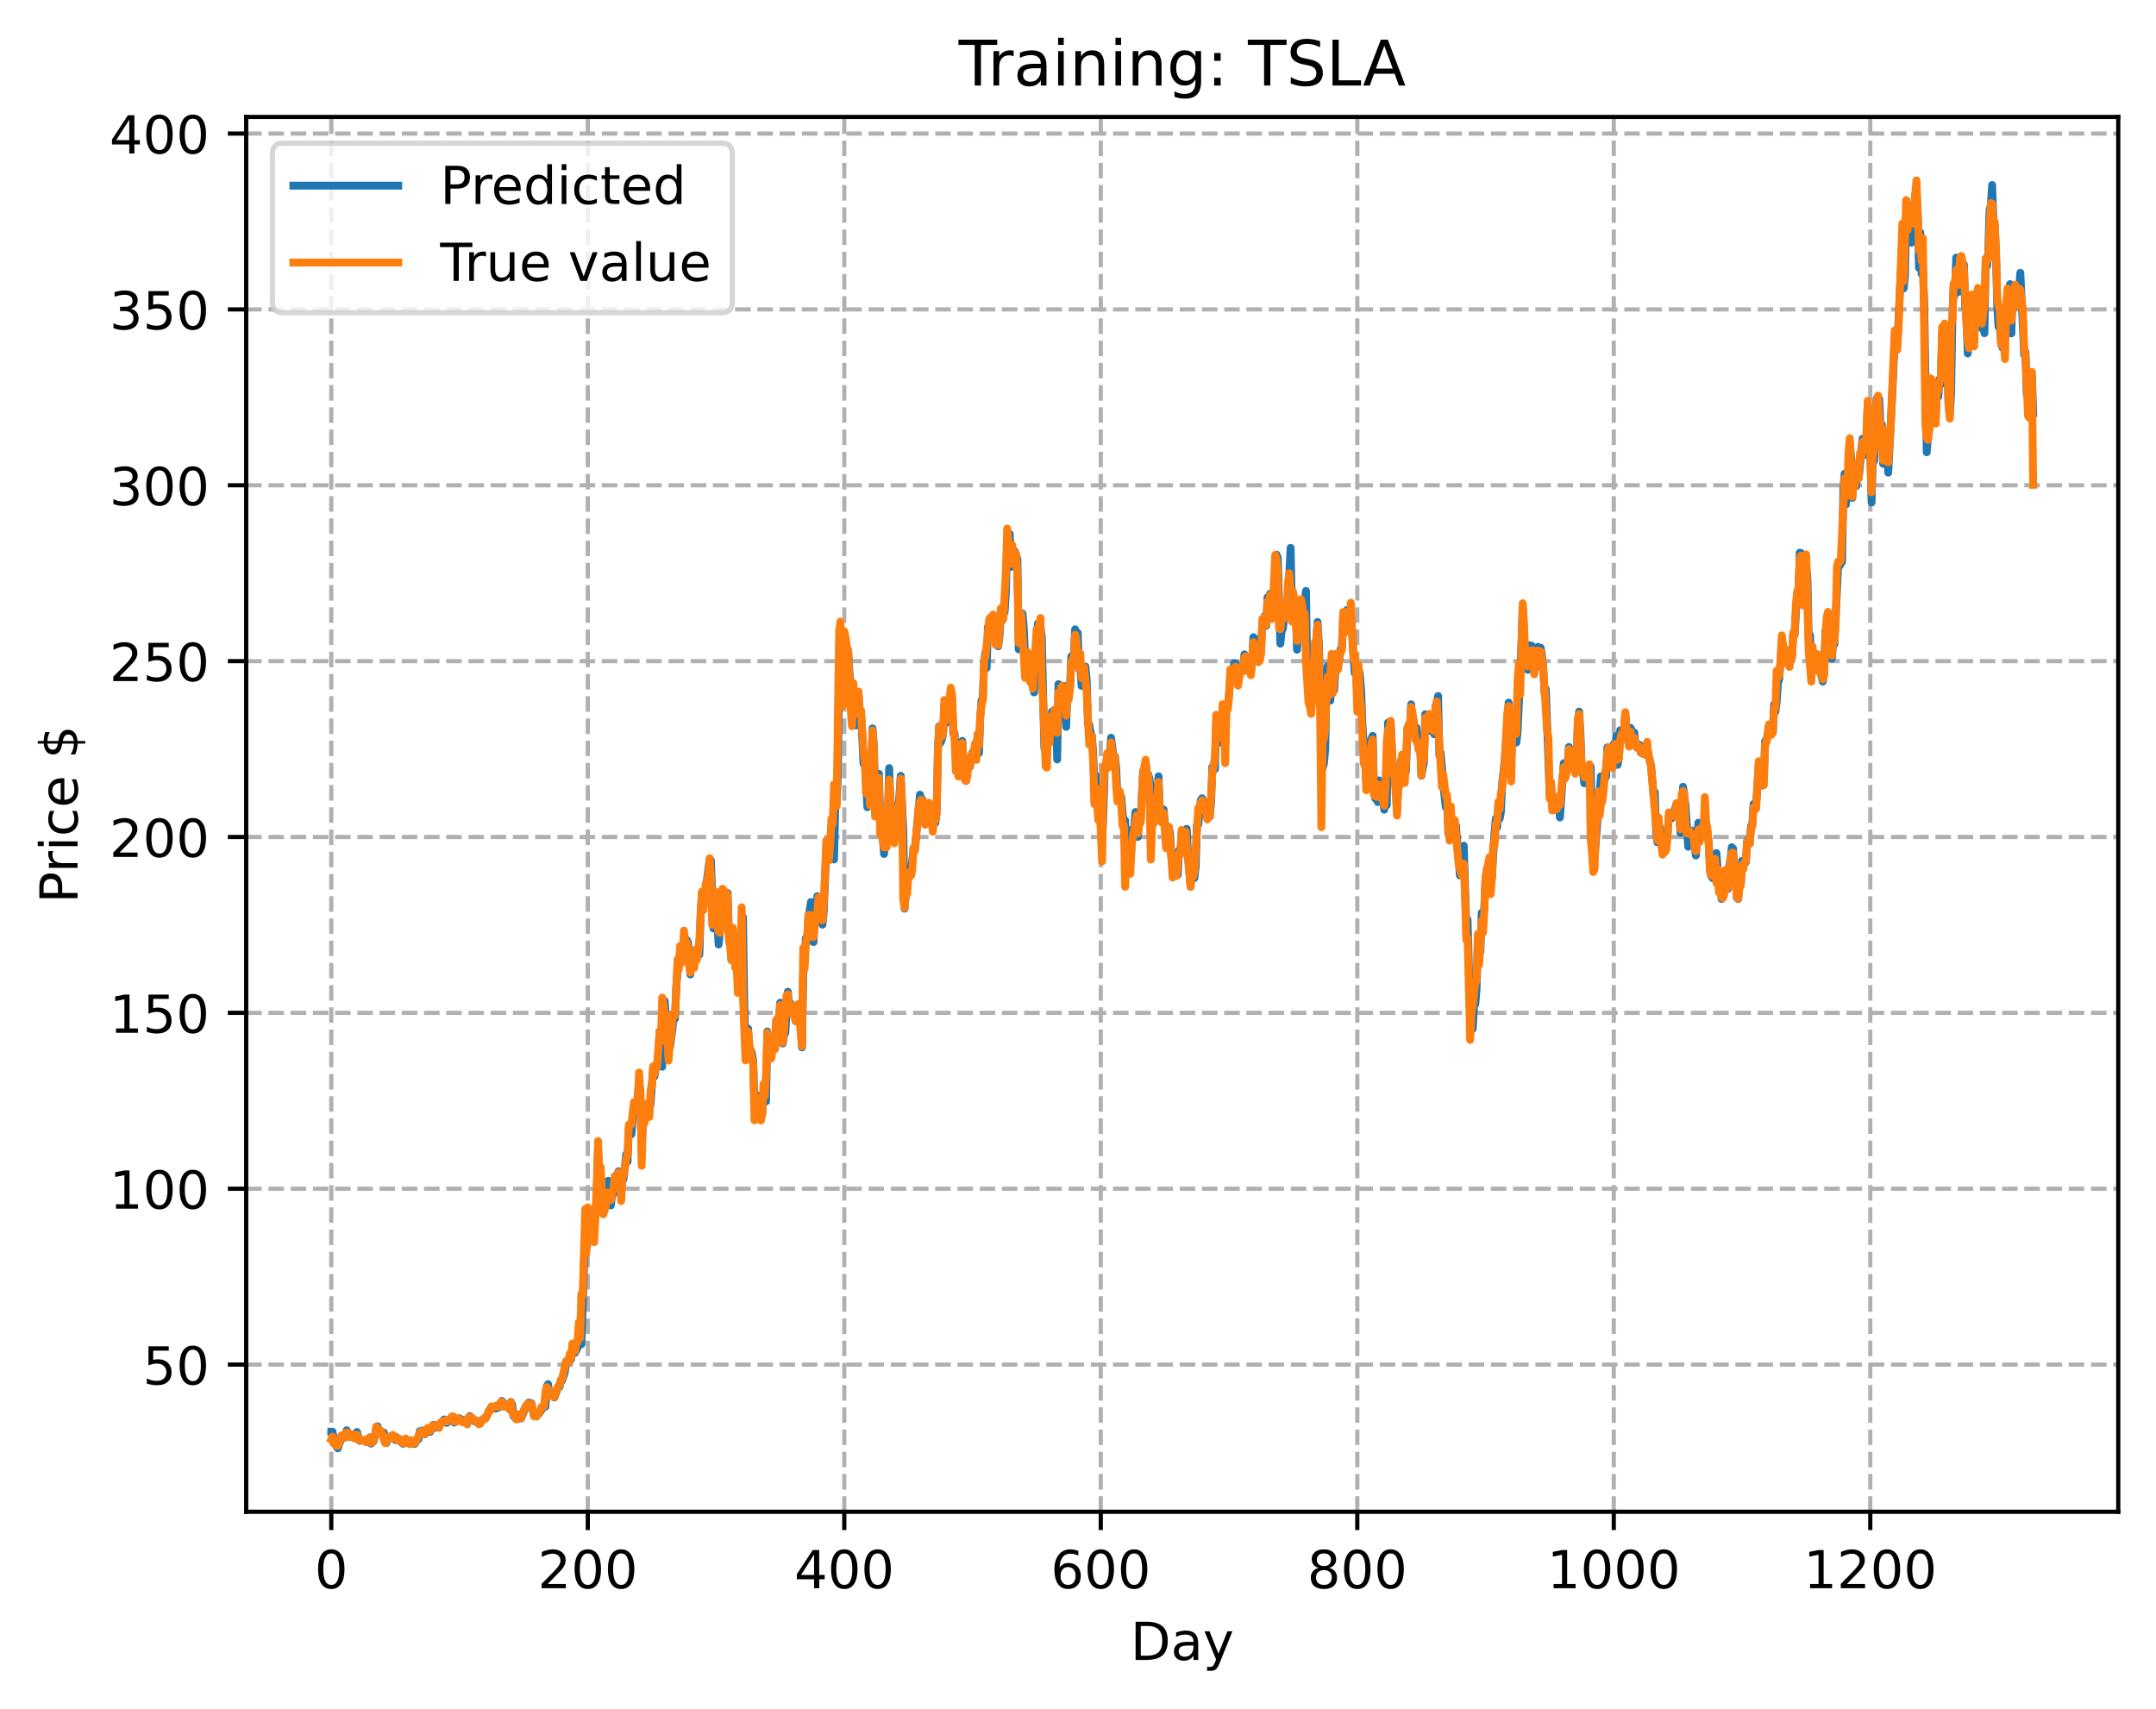 <?xml version="1.0" encoding="utf-8" standalone="no"?>
<!DOCTYPE svg PUBLIC "-//W3C//DTD SVG 1.1//EN"
  "http://www.w3.org/Graphics/SVG/1.1/DTD/svg11.dtd">
<!-- Created with matplotlib (https://matplotlib.org/) -->
<svg height="325.986pt" version="1.1" viewBox="0 0 411.286 325.986" width="411.286pt" xmlns="http://www.w3.org/2000/svg" xmlns:xlink="http://www.w3.org/1999/xlink">
 <defs>
  <style type="text/css">
*{stroke-linecap:butt;stroke-linejoin:round;}
  </style>
 </defs>
 <g id="figure_1">
  <g id="patch_1">
   <path d="M 0 325.986 
L 411.286 325.986 
L 411.286 0 
L 0 0 
z
" style="fill:#ffffff;"/>
  </g>
  <g id="axes_1">
   <g id="patch_2">
    <path d="M 46.966 288.43 
L 404.086 288.43 
L 404.086 22.318 
L 46.966 22.318 
z
" style="fill:#ffffff;"/>
   </g>
   <g id="matplotlib.axis_1">
    <g id="xtick_1">
     <g id="line2d_1">
      <path clip-path="url(#pe73fa756ee)" d="M 63.198 288.43 
L 63.198 22.318 
" style="fill:none;stroke:#b0b0b0;stroke-dasharray:2.96,1.28;stroke-dashoffset:0;stroke-width:0.8;"/>
     </g>
     <g id="line2d_2">
      <defs>
       <path d="M 0 0 
L 0 3.5 
" id="m6db975a8a1" style="stroke:#000000;stroke-width:0.8;"/>
      </defs>
      <g>
       <use style="stroke:#000000;stroke-width:0.8;" x="63.198" xlink:href="#m6db975a8a1" y="288.43"/>
      </g>
     </g>
     <g id="text_1">
      <!-- 0 -->
      <defs>
       <path d="M 31.781 66.406 
Q 24.172 66.406 20.328 58.906 
Q 16.5 51.422 16.5 36.375 
Q 16.5 21.391 20.328 13.891 
Q 24.172 6.391 31.781 6.391 
Q 39.453 6.391 43.281 13.891 
Q 47.125 21.391 47.125 36.375 
Q 47.125 51.422 43.281 58.906 
Q 39.453 66.406 31.781 66.406 
z
M 31.781 74.219 
Q 44.047 74.219 50.516 64.516 
Q 56.984 54.828 56.984 36.375 
Q 56.984 17.969 50.516 8.266 
Q 44.047 -1.422 31.781 -1.422 
Q 19.531 -1.422 13.062 8.266 
Q 6.594 17.969 6.594 36.375 
Q 6.594 54.828 13.062 64.516 
Q 19.531 74.219 31.781 74.219 
z
" id="DejaVuSans-48"/>
      </defs>
      <g transform="translate(60.017 303.029)scale(0.1 -0.1)">
       <use xlink:href="#DejaVuSans-48"/>
      </g>
     </g>
    </g>
    <g id="xtick_2">
     <g id="line2d_3">
      <path clip-path="url(#pe73fa756ee)" d="M 112.129 288.43 
L 112.129 22.318 
" style="fill:none;stroke:#b0b0b0;stroke-dasharray:2.96,1.28;stroke-dashoffset:0;stroke-width:0.8;"/>
     </g>
     <g id="line2d_4">
      <g>
       <use style="stroke:#000000;stroke-width:0.8;" x="112.129" xlink:href="#m6db975a8a1" y="288.43"/>
      </g>
     </g>
     <g id="text_2">
      <!-- 200 -->
      <defs>
       <path d="M 19.188 8.297 
L 53.609 8.297 
L 53.609 0 
L 7.328 0 
L 7.328 8.297 
Q 12.938 14.109 22.625 23.891 
Q 32.328 33.688 34.812 36.531 
Q 39.547 41.844 41.422 45.531 
Q 43.312 49.219 43.312 52.781 
Q 43.312 58.594 39.234 62.25 
Q 35.156 65.922 28.609 65.922 
Q 23.969 65.922 18.812 64.312 
Q 13.672 62.703 7.812 59.422 
L 7.812 69.391 
Q 13.766 71.781 18.938 73 
Q 24.125 74.219 28.422 74.219 
Q 39.75 74.219 46.484 68.547 
Q 53.219 62.891 53.219 53.422 
Q 53.219 48.922 51.531 44.891 
Q 49.859 40.875 45.406 35.406 
Q 44.188 33.984 37.641 27.219 
Q 31.109 20.453 19.188 8.297 
z
" id="DejaVuSans-50"/>
      </defs>
      <g transform="translate(102.585 303.029)scale(0.1 -0.1)">
       <use xlink:href="#DejaVuSans-50"/>
       <use x="63.623" xlink:href="#DejaVuSans-48"/>
       <use x="127.246" xlink:href="#DejaVuSans-48"/>
      </g>
     </g>
    </g>
    <g id="xtick_3">
     <g id="line2d_5">
      <path clip-path="url(#pe73fa756ee)" d="M 161.06 288.43 
L 161.06 22.318 
" style="fill:none;stroke:#b0b0b0;stroke-dasharray:2.96,1.28;stroke-dashoffset:0;stroke-width:0.8;"/>
     </g>
     <g id="line2d_6">
      <g>
       <use style="stroke:#000000;stroke-width:0.8;" x="161.06" xlink:href="#m6db975a8a1" y="288.43"/>
      </g>
     </g>
     <g id="text_3">
      <!-- 400 -->
      <defs>
       <path d="M 37.797 64.312 
L 12.891 25.391 
L 37.797 25.391 
z
M 35.203 72.906 
L 47.609 72.906 
L 47.609 25.391 
L 58.016 25.391 
L 58.016 17.188 
L 47.609 17.188 
L 47.609 0 
L 37.797 0 
L 37.797 17.188 
L 4.891 17.188 
L 4.891 26.703 
z
" id="DejaVuSans-52"/>
      </defs>
      <g transform="translate(151.516 303.029)scale(0.1 -0.1)">
       <use xlink:href="#DejaVuSans-52"/>
       <use x="63.623" xlink:href="#DejaVuSans-48"/>
       <use x="127.246" xlink:href="#DejaVuSans-48"/>
      </g>
     </g>
    </g>
    <g id="xtick_4">
     <g id="line2d_7">
      <path clip-path="url(#pe73fa756ee)" d="M 209.99 288.43 
L 209.99 22.318 
" style="fill:none;stroke:#b0b0b0;stroke-dasharray:2.96,1.28;stroke-dashoffset:0;stroke-width:0.8;"/>
     </g>
     <g id="line2d_8">
      <g>
       <use style="stroke:#000000;stroke-width:0.8;" x="209.99" xlink:href="#m6db975a8a1" y="288.43"/>
      </g>
     </g>
     <g id="text_4">
      <!-- 600 -->
      <defs>
       <path d="M 33.016 40.375 
Q 26.375 40.375 22.484 35.828 
Q 18.609 31.297 18.609 23.391 
Q 18.609 15.531 22.484 10.953 
Q 26.375 6.391 33.016 6.391 
Q 39.656 6.391 43.531 10.953 
Q 47.406 15.531 47.406 23.391 
Q 47.406 31.297 43.531 35.828 
Q 39.656 40.375 33.016 40.375 
z
M 52.594 71.297 
L 52.594 62.312 
Q 48.875 64.062 45.094 64.984 
Q 41.312 65.922 37.594 65.922 
Q 27.828 65.922 22.672 59.328 
Q 17.531 52.734 16.797 39.406 
Q 19.672 43.656 24.016 45.922 
Q 28.375 48.188 33.594 48.188 
Q 44.578 48.188 50.953 41.516 
Q 57.328 34.859 57.328 23.391 
Q 57.328 12.156 50.688 5.359 
Q 44.047 -1.422 33.016 -1.422 
Q 20.359 -1.422 13.672 8.266 
Q 6.984 17.969 6.984 36.375 
Q 6.984 53.656 15.188 63.938 
Q 23.391 74.219 37.203 74.219 
Q 40.922 74.219 44.703 73.484 
Q 48.484 72.75 52.594 71.297 
z
" id="DejaVuSans-54"/>
      </defs>
      <g transform="translate(200.446 303.029)scale(0.1 -0.1)">
       <use xlink:href="#DejaVuSans-54"/>
       <use x="63.623" xlink:href="#DejaVuSans-48"/>
       <use x="127.246" xlink:href="#DejaVuSans-48"/>
      </g>
     </g>
    </g>
    <g id="xtick_5">
     <g id="line2d_9">
      <path clip-path="url(#pe73fa756ee)" d="M 258.921 288.43 
L 258.921 22.318 
" style="fill:none;stroke:#b0b0b0;stroke-dasharray:2.96,1.28;stroke-dashoffset:0;stroke-width:0.8;"/>
     </g>
     <g id="line2d_10">
      <g>
       <use style="stroke:#000000;stroke-width:0.8;" x="258.921" xlink:href="#m6db975a8a1" y="288.43"/>
      </g>
     </g>
     <g id="text_5">
      <!-- 800 -->
      <defs>
       <path d="M 31.781 34.625 
Q 24.75 34.625 20.719 30.859 
Q 16.703 27.094 16.703 20.516 
Q 16.703 13.922 20.719 10.156 
Q 24.75 6.391 31.781 6.391 
Q 38.812 6.391 42.859 10.172 
Q 46.922 13.969 46.922 20.516 
Q 46.922 27.094 42.891 30.859 
Q 38.875 34.625 31.781 34.625 
z
M 21.922 38.812 
Q 15.578 40.375 12.031 44.719 
Q 8.5 49.078 8.5 55.328 
Q 8.5 64.062 14.719 69.141 
Q 20.953 74.219 31.781 74.219 
Q 42.672 74.219 48.875 69.141 
Q 55.078 64.062 55.078 55.328 
Q 55.078 49.078 51.531 44.719 
Q 48 40.375 41.703 38.812 
Q 48.828 37.156 52.797 32.312 
Q 56.781 27.484 56.781 20.516 
Q 56.781 9.906 50.312 4.234 
Q 43.844 -1.422 31.781 -1.422 
Q 19.734 -1.422 13.25 4.234 
Q 6.781 9.906 6.781 20.516 
Q 6.781 27.484 10.781 32.312 
Q 14.797 37.156 21.922 38.812 
z
M 18.312 54.391 
Q 18.312 48.734 21.844 45.562 
Q 25.391 42.391 31.781 42.391 
Q 38.141 42.391 41.719 45.562 
Q 45.312 48.734 45.312 54.391 
Q 45.312 60.062 41.719 63.234 
Q 38.141 66.406 31.781 66.406 
Q 25.391 66.406 21.844 63.234 
Q 18.312 60.062 18.312 54.391 
z
" id="DejaVuSans-56"/>
      </defs>
      <g transform="translate(249.377 303.029)scale(0.1 -0.1)">
       <use xlink:href="#DejaVuSans-56"/>
       <use x="63.623" xlink:href="#DejaVuSans-48"/>
       <use x="127.246" xlink:href="#DejaVuSans-48"/>
      </g>
     </g>
    </g>
    <g id="xtick_6">
     <g id="line2d_11">
      <path clip-path="url(#pe73fa756ee)" d="M 307.851 288.43 
L 307.851 22.318 
" style="fill:none;stroke:#b0b0b0;stroke-dasharray:2.96,1.28;stroke-dashoffset:0;stroke-width:0.8;"/>
     </g>
     <g id="line2d_12">
      <g>
       <use style="stroke:#000000;stroke-width:0.8;" x="307.851" xlink:href="#m6db975a8a1" y="288.43"/>
      </g>
     </g>
     <g id="text_6">
      <!-- 1000 -->
      <defs>
       <path d="M 12.406 8.297 
L 28.516 8.297 
L 28.516 63.922 
L 10.984 60.406 
L 10.984 69.391 
L 28.422 72.906 
L 38.281 72.906 
L 38.281 8.297 
L 54.391 8.297 
L 54.391 0 
L 12.406 0 
z
" id="DejaVuSans-49"/>
      </defs>
      <g transform="translate(295.126 303.029)scale(0.1 -0.1)">
       <use xlink:href="#DejaVuSans-49"/>
       <use x="63.623" xlink:href="#DejaVuSans-48"/>
       <use x="127.246" xlink:href="#DejaVuSans-48"/>
       <use x="190.869" xlink:href="#DejaVuSans-48"/>
      </g>
     </g>
    </g>
    <g id="xtick_7">
     <g id="line2d_13">
      <path clip-path="url(#pe73fa756ee)" d="M 356.782 288.43 
L 356.782 22.318 
" style="fill:none;stroke:#b0b0b0;stroke-dasharray:2.96,1.28;stroke-dashoffset:0;stroke-width:0.8;"/>
     </g>
     <g id="line2d_14">
      <g>
       <use style="stroke:#000000;stroke-width:0.8;" x="356.782" xlink:href="#m6db975a8a1" y="288.43"/>
      </g>
     </g>
     <g id="text_7">
      <!-- 1200 -->
      <g transform="translate(344.057 303.029)scale(0.1 -0.1)">
       <use xlink:href="#DejaVuSans-49"/>
       <use x="63.623" xlink:href="#DejaVuSans-50"/>
       <use x="127.246" xlink:href="#DejaVuSans-48"/>
       <use x="190.869" xlink:href="#DejaVuSans-48"/>
      </g>
     </g>
    </g>
    <g id="text_8">
     <!-- Day -->
     <defs>
      <path d="M 19.672 64.797 
L 19.672 8.109 
L 31.594 8.109 
Q 46.688 8.109 53.688 14.938 
Q 60.688 21.781 60.688 36.531 
Q 60.688 51.172 53.688 57.984 
Q 46.688 64.797 31.594 64.797 
z
M 9.812 72.906 
L 30.078 72.906 
Q 51.266 72.906 61.172 64.094 
Q 71.094 55.281 71.094 36.531 
Q 71.094 17.672 61.125 8.828 
Q 51.172 0 30.078 0 
L 9.812 0 
z
" id="DejaVuSans-68"/>
      <path d="M 34.281 27.484 
Q 23.391 27.484 19.188 25 
Q 14.984 22.516 14.984 16.5 
Q 14.984 11.719 18.141 8.906 
Q 21.297 6.109 26.703 6.109 
Q 34.188 6.109 38.703 11.406 
Q 43.219 16.703 43.219 25.484 
L 43.219 27.484 
z
M 52.203 31.203 
L 52.203 0 
L 43.219 0 
L 43.219 8.297 
Q 40.141 3.328 35.547 0.953 
Q 30.953 -1.422 24.312 -1.422 
Q 15.922 -1.422 10.953 3.297 
Q 6 8.016 6 15.922 
Q 6 25.141 12.172 29.828 
Q 18.359 34.516 30.609 34.516 
L 43.219 34.516 
L 43.219 35.406 
Q 43.219 41.609 39.141 45 
Q 35.062 48.391 27.688 48.391 
Q 23 48.391 18.547 47.266 
Q 14.109 46.141 10.016 43.891 
L 10.016 52.203 
Q 14.938 54.109 19.578 55.047 
Q 24.219 56 28.609 56 
Q 40.484 56 46.344 49.844 
Q 52.203 43.703 52.203 31.203 
z
" id="DejaVuSans-97"/>
      <path d="M 32.172 -5.078 
Q 28.375 -14.844 24.75 -17.812 
Q 21.141 -20.797 15.094 -20.797 
L 7.906 -20.797 
L 7.906 -13.281 
L 13.188 -13.281 
Q 16.891 -13.281 18.938 -11.516 
Q 21 -9.766 23.484 -3.219 
L 25.094 0.875 
L 2.984 54.688 
L 12.5 54.688 
L 29.594 11.922 
L 46.688 54.688 
L 56.203 54.688 
z
" id="DejaVuSans-121"/>
     </defs>
     <g transform="translate(215.652 316.707)scale(0.1 -0.1)">
      <use xlink:href="#DejaVuSans-68"/>
      <use x="77.002" xlink:href="#DejaVuSans-97"/>
      <use x="138.281" xlink:href="#DejaVuSans-121"/>
     </g>
    </g>
   </g>
   <g id="matplotlib.axis_2">
    <g id="ytick_1">
     <g id="line2d_15">
      <path clip-path="url(#pe73fa756ee)" d="M 46.966 260.355 
L 404.086 260.355 
" style="fill:none;stroke:#b0b0b0;stroke-dasharray:2.96,1.28;stroke-dashoffset:0;stroke-width:0.8;"/>
     </g>
     <g id="line2d_16">
      <defs>
       <path d="M 0 0 
L -3.5 0 
" id="m30ddb9685b" style="stroke:#000000;stroke-width:0.8;"/>
      </defs>
      <g>
       <use style="stroke:#000000;stroke-width:0.8;" x="46.966" xlink:href="#m30ddb9685b" y="260.355"/>
      </g>
     </g>
     <g id="text_9">
      <!-- 50 -->
      <defs>
       <path d="M 10.797 72.906 
L 49.516 72.906 
L 49.516 64.594 
L 19.828 64.594 
L 19.828 46.734 
Q 21.969 47.469 24.109 47.828 
Q 26.266 48.188 28.422 48.188 
Q 40.625 48.188 47.75 41.5 
Q 54.891 34.812 54.891 23.391 
Q 54.891 11.625 47.562 5.094 
Q 40.234 -1.422 26.906 -1.422 
Q 22.312 -1.422 17.547 -0.641 
Q 12.797 0.141 7.719 1.703 
L 7.719 11.625 
Q 12.109 9.234 16.797 8.062 
Q 21.484 6.891 26.703 6.891 
Q 35.156 6.891 40.078 11.328 
Q 45.016 15.766 45.016 23.391 
Q 45.016 31 40.078 35.438 
Q 35.156 39.891 26.703 39.891 
Q 22.75 39.891 18.812 39.016 
Q 14.891 38.141 10.797 36.281 
z
" id="DejaVuSans-53"/>
      </defs>
      <g transform="translate(27.241 264.154)scale(0.1 -0.1)">
       <use xlink:href="#DejaVuSans-53"/>
       <use x="63.623" xlink:href="#DejaVuSans-48"/>
      </g>
     </g>
    </g>
    <g id="ytick_2">
     <g id="line2d_17">
      <path clip-path="url(#pe73fa756ee)" d="M 46.966 226.802 
L 404.086 226.802 
" style="fill:none;stroke:#b0b0b0;stroke-dasharray:2.96,1.28;stroke-dashoffset:0;stroke-width:0.8;"/>
     </g>
     <g id="line2d_18">
      <g>
       <use style="stroke:#000000;stroke-width:0.8;" x="46.966" xlink:href="#m30ddb9685b" y="226.802"/>
      </g>
     </g>
     <g id="text_10">
      <!-- 100 -->
      <g transform="translate(20.878 230.601)scale(0.1 -0.1)">
       <use xlink:href="#DejaVuSans-49"/>
       <use x="63.623" xlink:href="#DejaVuSans-48"/>
       <use x="127.246" xlink:href="#DejaVuSans-48"/>
      </g>
     </g>
    </g>
    <g id="ytick_3">
     <g id="line2d_19">
      <path clip-path="url(#pe73fa756ee)" d="M 46.966 193.248 
L 404.086 193.248 
" style="fill:none;stroke:#b0b0b0;stroke-dasharray:2.96,1.28;stroke-dashoffset:0;stroke-width:0.8;"/>
     </g>
     <g id="line2d_20">
      <g>
       <use style="stroke:#000000;stroke-width:0.8;" x="46.966" xlink:href="#m30ddb9685b" y="193.248"/>
      </g>
     </g>
     <g id="text_11">
      <!-- 150 -->
      <g transform="translate(20.878 197.048)scale(0.1 -0.1)">
       <use xlink:href="#DejaVuSans-49"/>
       <use x="63.623" xlink:href="#DejaVuSans-53"/>
       <use x="127.246" xlink:href="#DejaVuSans-48"/>
      </g>
     </g>
    </g>
    <g id="ytick_4">
     <g id="line2d_21">
      <path clip-path="url(#pe73fa756ee)" d="M 46.966 159.695 
L 404.086 159.695 
" style="fill:none;stroke:#b0b0b0;stroke-dasharray:2.96,1.28;stroke-dashoffset:0;stroke-width:0.8;"/>
     </g>
     <g id="line2d_22">
      <g>
       <use style="stroke:#000000;stroke-width:0.8;" x="46.966" xlink:href="#m30ddb9685b" y="159.695"/>
      </g>
     </g>
     <g id="text_12">
      <!-- 200 -->
      <g transform="translate(20.878 163.494)scale(0.1 -0.1)">
       <use xlink:href="#DejaVuSans-50"/>
       <use x="63.623" xlink:href="#DejaVuSans-48"/>
       <use x="127.246" xlink:href="#DejaVuSans-48"/>
      </g>
     </g>
    </g>
    <g id="ytick_5">
     <g id="line2d_23">
      <path clip-path="url(#pe73fa756ee)" d="M 46.966 126.142 
L 404.086 126.142 
" style="fill:none;stroke:#b0b0b0;stroke-dasharray:2.96,1.28;stroke-dashoffset:0;stroke-width:0.8;"/>
     </g>
     <g id="line2d_24">
      <g>
       <use style="stroke:#000000;stroke-width:0.8;" x="46.966" xlink:href="#m30ddb9685b" y="126.142"/>
      </g>
     </g>
     <g id="text_13">
      <!-- 250 -->
      <g transform="translate(20.878 129.941)scale(0.1 -0.1)">
       <use xlink:href="#DejaVuSans-50"/>
       <use x="63.623" xlink:href="#DejaVuSans-53"/>
       <use x="127.246" xlink:href="#DejaVuSans-48"/>
      </g>
     </g>
    </g>
    <g id="ytick_6">
     <g id="line2d_25">
      <path clip-path="url(#pe73fa756ee)" d="M 46.966 92.589 
L 404.086 92.589 
" style="fill:none;stroke:#b0b0b0;stroke-dasharray:2.96,1.28;stroke-dashoffset:0;stroke-width:0.8;"/>
     </g>
     <g id="line2d_26">
      <g>
       <use style="stroke:#000000;stroke-width:0.8;" x="46.966" xlink:href="#m30ddb9685b" y="92.589"/>
      </g>
     </g>
     <g id="text_14">
      <!-- 300 -->
      <defs>
       <path d="M 40.578 39.312 
Q 47.656 37.797 51.625 33 
Q 55.609 28.219 55.609 21.188 
Q 55.609 10.406 48.188 4.484 
Q 40.766 -1.422 27.094 -1.422 
Q 22.516 -1.422 17.656 -0.516 
Q 12.797 0.391 7.625 2.203 
L 7.625 11.719 
Q 11.719 9.328 16.594 8.109 
Q 21.484 6.891 26.812 6.891 
Q 36.078 6.891 40.938 10.547 
Q 45.797 14.203 45.797 21.188 
Q 45.797 27.641 41.281 31.266 
Q 36.766 34.906 28.719 34.906 
L 20.219 34.906 
L 20.219 43.016 
L 29.109 43.016 
Q 36.375 43.016 40.234 45.922 
Q 44.094 48.828 44.094 54.297 
Q 44.094 59.906 40.109 62.906 
Q 36.141 65.922 28.719 65.922 
Q 24.656 65.922 20.016 65.031 
Q 15.375 64.156 9.812 62.312 
L 9.812 71.094 
Q 15.438 72.656 20.344 73.438 
Q 25.25 74.219 29.594 74.219 
Q 40.828 74.219 47.359 69.109 
Q 53.906 64.016 53.906 55.328 
Q 53.906 49.266 50.438 45.094 
Q 46.969 40.922 40.578 39.312 
z
" id="DejaVuSans-51"/>
      </defs>
      <g transform="translate(20.878 96.388)scale(0.1 -0.1)">
       <use xlink:href="#DejaVuSans-51"/>
       <use x="63.623" xlink:href="#DejaVuSans-48"/>
       <use x="127.246" xlink:href="#DejaVuSans-48"/>
      </g>
     </g>
    </g>
    <g id="ytick_7">
     <g id="line2d_27">
      <path clip-path="url(#pe73fa756ee)" d="M 46.966 59.035 
L 404.086 59.035 
" style="fill:none;stroke:#b0b0b0;stroke-dasharray:2.96,1.28;stroke-dashoffset:0;stroke-width:0.8;"/>
     </g>
     <g id="line2d_28">
      <g>
       <use style="stroke:#000000;stroke-width:0.8;" x="46.966" xlink:href="#m30ddb9685b" y="59.035"/>
      </g>
     </g>
     <g id="text_15">
      <!-- 350 -->
      <g transform="translate(20.878 62.835)scale(0.1 -0.1)">
       <use xlink:href="#DejaVuSans-51"/>
       <use x="63.623" xlink:href="#DejaVuSans-53"/>
       <use x="127.246" xlink:href="#DejaVuSans-48"/>
      </g>
     </g>
    </g>
    <g id="ytick_8">
     <g id="line2d_29">
      <path clip-path="url(#pe73fa756ee)" d="M 46.966 25.482 
L 404.086 25.482 
" style="fill:none;stroke:#b0b0b0;stroke-dasharray:2.96,1.28;stroke-dashoffset:0;stroke-width:0.8;"/>
     </g>
     <g id="line2d_30">
      <g>
       <use style="stroke:#000000;stroke-width:0.8;" x="46.966" xlink:href="#m30ddb9685b" y="25.482"/>
      </g>
     </g>
     <g id="text_16">
      <!-- 400 -->
      <g transform="translate(20.878 29.281)scale(0.1 -0.1)">
       <use xlink:href="#DejaVuSans-52"/>
       <use x="63.623" xlink:href="#DejaVuSans-48"/>
       <use x="127.246" xlink:href="#DejaVuSans-48"/>
      </g>
     </g>
    </g>
    <g id="text_17">
     <!-- Price $ -->
     <defs>
      <path d="M 19.672 64.797 
L 19.672 37.406 
L 32.078 37.406 
Q 38.969 37.406 42.719 40.969 
Q 46.484 44.531 46.484 51.125 
Q 46.484 57.672 42.719 61.234 
Q 38.969 64.797 32.078 64.797 
z
M 9.812 72.906 
L 32.078 72.906 
Q 44.344 72.906 50.609 67.359 
Q 56.891 61.812 56.891 51.125 
Q 56.891 40.328 50.609 34.812 
Q 44.344 29.297 32.078 29.297 
L 19.672 29.297 
L 19.672 0 
L 9.812 0 
z
" id="DejaVuSans-80"/>
      <path d="M 41.109 46.297 
Q 39.594 47.172 37.812 47.578 
Q 36.031 48 33.891 48 
Q 26.266 48 22.188 43.047 
Q 18.109 38.094 18.109 28.812 
L 18.109 0 
L 9.078 0 
L 9.078 54.688 
L 18.109 54.688 
L 18.109 46.188 
Q 20.953 51.172 25.484 53.578 
Q 30.031 56 36.531 56 
Q 37.453 56 38.578 55.875 
Q 39.703 55.766 41.062 55.516 
z
" id="DejaVuSans-114"/>
      <path d="M 9.422 54.688 
L 18.406 54.688 
L 18.406 0 
L 9.422 0 
z
M 9.422 75.984 
L 18.406 75.984 
L 18.406 64.594 
L 9.422 64.594 
z
" id="DejaVuSans-105"/>
      <path d="M 48.781 52.594 
L 48.781 44.188 
Q 44.969 46.297 41.141 47.344 
Q 37.312 48.391 33.406 48.391 
Q 24.656 48.391 19.812 42.844 
Q 14.984 37.312 14.984 27.297 
Q 14.984 17.281 19.812 11.734 
Q 24.656 6.203 33.406 6.203 
Q 37.312 6.203 41.141 7.25 
Q 44.969 8.297 48.781 10.406 
L 48.781 2.094 
Q 45.016 0.344 40.984 -0.531 
Q 36.969 -1.422 32.422 -1.422 
Q 20.062 -1.422 12.781 6.344 
Q 5.516 14.109 5.516 27.297 
Q 5.516 40.672 12.859 48.328 
Q 20.219 56 33.016 56 
Q 37.156 56 41.109 55.141 
Q 45.062 54.297 48.781 52.594 
z
" id="DejaVuSans-99"/>
      <path d="M 56.203 29.594 
L 56.203 25.203 
L 14.891 25.203 
Q 15.484 15.922 20.484 11.062 
Q 25.484 6.203 34.422 6.203 
Q 39.594 6.203 44.453 7.469 
Q 49.312 8.734 54.109 11.281 
L 54.109 2.781 
Q 49.266 0.734 44.188 -0.344 
Q 39.109 -1.422 33.891 -1.422 
Q 20.797 -1.422 13.156 6.188 
Q 5.516 13.812 5.516 26.812 
Q 5.516 40.234 12.766 48.109 
Q 20.016 56 32.328 56 
Q 43.359 56 49.781 48.891 
Q 56.203 41.797 56.203 29.594 
z
M 47.219 32.234 
Q 47.125 39.594 43.094 43.984 
Q 39.062 48.391 32.422 48.391 
Q 24.906 48.391 20.391 44.141 
Q 15.875 39.891 15.188 32.172 
z
" id="DejaVuSans-101"/>
      <path id="DejaVuSans-32"/>
      <path d="M 33.797 -14.703 
L 28.906 -14.703 
L 28.859 0 
Q 23.734 0.094 18.609 1.188 
Q 13.484 2.297 8.297 4.5 
L 8.297 13.281 
Q 13.281 10.156 18.375 8.562 
Q 23.484 6.984 28.906 6.938 
L 28.906 29.203 
Q 18.109 30.953 13.203 35.156 
Q 8.297 39.359 8.297 46.688 
Q 8.297 54.641 13.625 59.219 
Q 18.953 63.812 28.906 64.5 
L 28.906 75.984 
L 33.797 75.984 
L 33.797 64.656 
Q 38.328 64.453 42.578 63.688 
Q 46.828 62.938 50.875 61.625 
L 50.875 53.078 
Q 46.828 55.125 42.547 56.25 
Q 38.281 57.375 33.797 57.562 
L 33.797 36.719 
Q 44.875 35.016 50.094 30.609 
Q 55.328 26.219 55.328 18.609 
Q 55.328 10.359 49.781 5.594 
Q 44.234 0.828 33.797 0.094 
z
M 28.906 37.594 
L 28.906 57.625 
Q 23.25 56.984 20.266 54.391 
Q 17.281 51.812 17.281 47.516 
Q 17.281 43.312 20.031 40.969 
Q 22.797 38.625 28.906 37.594 
z
M 33.797 28.219 
L 33.797 7.078 
Q 39.984 7.906 43.141 10.594 
Q 46.297 13.281 46.297 17.672 
Q 46.297 21.969 43.281 24.5 
Q 40.281 27.047 33.797 28.219 
z
" id="DejaVuSans-36"/>
     </defs>
     <g transform="translate(14.798 172.342)rotate(-90)scale(0.1 -0.1)">
      <use xlink:href="#DejaVuSans-80"/>
      <use x="58.553" xlink:href="#DejaVuSans-114"/>
      <use x="99.666" xlink:href="#DejaVuSans-105"/>
      <use x="127.449" xlink:href="#DejaVuSans-99"/>
      <use x="182.43" xlink:href="#DejaVuSans-101"/>
      <use x="243.953" xlink:href="#DejaVuSans-32"/>
      <use x="275.74" xlink:href="#DejaVuSans-36"/>
     </g>
    </g>
   </g>
   <g id="line2d_31">
    <path clip-path="url(#pe73fa756ee)" d="M 63.198 273.161 
L 63.443 273.168 
L 63.688 274.877 
L 64.177 275.996 
L 64.422 276.334 
L 64.911 275.007 
L 65.156 273.979 
L 65.645 274.323 
L 65.89 273.994 
L 66.134 272.889 
L 66.379 274.179 
L 66.623 274.17 
L 66.868 273.72 
L 67.113 273.837 
L 67.602 274.401 
L 68.091 273.207 
L 68.581 274.908 
L 68.825 274.687 
L 69.07 274.855 
L 69.559 274.765 
L 69.804 275.105 
L 70.049 275.178 
L 70.538 274.233 
L 70.783 275.442 
L 71.272 274.974 
L 72.006 272.115 
L 72.251 272.886 
L 72.74 273.143 
L 72.984 273.765 
L 73.229 273.308 
L 73.474 275.187 
L 73.718 275.334 
L 74.208 274.213 
L 74.452 274.234 
L 74.697 273.922 
L 75.186 274.09 
L 75.431 274.758 
L 75.676 274.227 
L 75.92 274.796 
L 76.41 274.792 
L 76.654 275.281 
L 76.899 275.46 
L 77.388 274.647 
L 77.878 275.324 
L 78.122 275.228 
L 78.367 274.865 
L 78.611 275.458 
L 79.101 275.494 
L 79.345 275.143 
L 79.59 274.484 
L 79.835 274.583 
L 80.079 273.059 
L 80.324 273.141 
L 80.569 272.937 
L 80.813 273.043 
L 81.058 273.654 
L 81.547 272.96 
L 81.792 272.985 
L 82.037 273.206 
L 82.771 271.853 
L 83.015 272.229 
L 83.26 272.391 
L 83.505 272.299 
L 83.749 272.335 
L 83.994 271.691 
L 84.728 270.82 
L 85.217 271.48 
L 85.951 270.783 
L 86.196 270.323 
L 86.44 270.312 
L 86.685 271.425 
L 86.93 271.255 
L 87.174 270.853 
L 87.664 270.594 
L 87.908 270.932 
L 88.398 270.919 
L 88.642 271.312 
L 88.887 271.147 
L 89.132 271.512 
L 89.376 271.018 
L 89.621 270.174 
L 90.11 270.754 
L 90.355 270.799 
L 90.599 271.209 
L 90.844 271.098 
L 91.089 271.263 
L 91.333 271.676 
L 91.823 270.992 
L 92.312 270.786 
L 92.557 270.691 
L 93.78 268.389 
L 94.025 268.483 
L 94.269 268.71 
L 94.514 268.755 
L 94.759 268.192 
L 95.003 268.62 
L 95.737 267.282 
L 95.982 267.567 
L 96.471 268.354 
L 96.716 268.07 
L 96.96 268.197 
L 97.205 268.878 
L 97.45 267.474 
L 97.694 267.929 
L 97.939 270.168 
L 98.184 269.639 
L 98.428 270.669 
L 98.673 270.704 
L 98.918 270.139 
L 99.407 270.634 
L 100.386 268.184 
L 100.63 268.059 
L 100.875 267.606 
L 101.364 267.703 
L 101.854 270.09 
L 102.343 270.244 
L 102.587 269.72 
L 102.832 269.709 
L 103.811 268.219 
L 104.055 268.373 
L 104.3 264.543 
L 104.545 264.089 
L 104.789 266.121 
L 105.034 265.76 
L 105.279 266.157 
L 105.523 265.828 
L 105.768 266.632 
L 106.502 264.505 
L 106.747 264.609 
L 106.991 263.299 
L 107.236 263.396 
L 107.725 261.882 
L 107.97 260.293 
L 108.215 259.691 
L 108.459 260.02 
L 108.704 258.986 
L 108.948 259.372 
L 109.193 257.136 
L 109.682 258.118 
L 110.172 257.194 
L 110.416 254.001 
L 110.661 256.409 
L 110.906 256.486 
L 111.395 242.296 
L 111.64 235.174 
L 111.884 238.026 
L 112.129 237.077 
L 112.374 231.994 
L 112.618 232.287 
L 113.108 235.725 
L 113.352 234.872 
L 113.842 228.89 
L 114.086 219.3 
L 114.331 223.957 
L 114.575 223.947 
L 115.065 231.607 
L 115.309 230.048 
L 115.554 229.77 
L 115.799 228.453 
L 116.043 225.29 
L 116.288 226.113 
L 116.533 229.993 
L 116.777 227.773 
L 117.022 227.751 
L 117.511 224.985 
L 118.001 223.469 
L 118.245 225.958 
L 118.49 226.754 
L 118.735 225.457 
L 118.979 224.794 
L 119.469 220.205 
L 119.713 221.629 
L 119.958 215.33 
L 120.203 214.714 
L 120.447 216.409 
L 120.692 213.301 
L 121.181 210.979 
L 121.426 211.645 
L 121.915 206.593 
L 122.16 208.244 
L 122.404 219.931 
L 122.649 213.206 
L 122.894 213.591 
L 123.138 213.369 
L 123.383 211.562 
L 123.628 211.246 
L 123.872 211.924 
L 124.117 210.439 
L 124.606 203.537 
L 124.851 205.375 
L 125.096 203.635 
L 125.34 202.924 
L 125.585 201.258 
L 125.83 196.768 
L 126.074 198.277 
L 126.319 203.524 
L 126.563 191.131 
L 126.808 190.991 
L 127.053 194.746 
L 127.297 196.017 
L 127.542 199.983 
L 127.787 199.817 
L 128.276 196.363 
L 128.521 193.374 
L 128.765 194.36 
L 129.01 188.353 
L 129.255 185.182 
L 129.744 181.707 
L 130.233 182.235 
L 130.478 180.378 
L 130.723 180.29 
L 130.967 179.3 
L 131.212 179.702 
L 131.457 181.577 
L 131.701 185.924 
L 131.946 182.025 
L 132.191 183.861 
L 132.68 182.475 
L 132.924 181.822 
L 133.169 182.202 
L 133.414 182.148 
L 133.658 174.32 
L 133.903 170.633 
L 134.148 172.164 
L 134.392 171.407 
L 135.371 164.032 
L 135.616 164.157 
L 136.105 177.149 
L 136.35 172.198 
L 136.594 170.756 
L 137.084 180.207 
L 138.062 170.226 
L 138.307 170.477 
L 138.551 171.202 
L 138.796 170.368 
L 139.041 177.852 
L 139.285 178.53 
L 139.53 183.176 
L 139.775 177.477 
L 140.019 179.828 
L 140.264 184.453 
L 140.509 183.239 
L 140.753 186.753 
L 140.998 186.442 
L 141.243 184.826 
L 141.487 176.192 
L 141.732 174.968 
L 141.977 191.779 
L 142.221 199.362 
L 142.466 200.661 
L 142.711 196.262 
L 142.955 200.63 
L 143.2 200.379 
L 143.445 200.93 
L 143.689 202.517 
L 143.934 211.408 
L 144.178 208.88 
L 144.423 212.027 
L 144.668 211.543 
L 145.402 212.483 
L 145.646 208.331 
L 145.891 208.003 
L 146.136 210.139 
L 146.38 196.802 
L 146.625 200.132 
L 146.87 199.434 
L 147.114 201.396 
L 147.359 198.618 
L 147.604 198.216 
L 147.848 199.862 
L 148.093 194.672 
L 148.582 194.392 
L 148.827 191.322 
L 149.072 194.382 
L 149.316 199.09 
L 149.561 197.497 
L 149.806 197.092 
L 150.295 189.222 
L 150.539 192.102 
L 150.784 191.375 
L 151.029 192.555 
L 151.273 192.75 
L 151.518 193.107 
L 151.763 194.779 
L 152.252 191.957 
L 152.497 194.407 
L 152.741 195.634 
L 152.986 199.842 
L 153.231 185.782 
L 153.475 183.423 
L 153.72 179.017 
L 153.965 179.717 
L 154.209 175.37 
L 154.699 172.097 
L 155.188 179.738 
L 155.433 174.036 
L 155.677 176.017 
L 155.922 170.986 
L 156.166 171.774 
L 156.411 174.69 
L 156.656 173.604 
L 156.9 176.414 
L 157.145 173.769 
L 157.634 161.953 
L 157.879 161.939 
L 158.124 162.662 
L 158.368 159.861 
L 158.613 160.863 
L 158.858 157.241 
L 159.102 163.986 
L 159.347 153.365 
L 159.592 153.272 
L 159.836 147.831 
L 160.081 127.635 
L 160.326 124.216 
L 160.57 124.339 
L 160.815 130.134 
L 161.304 123.015 
L 161.549 124.422 
L 161.794 124.091 
L 162.527 136.367 
L 162.772 131.53 
L 163.017 134.028 
L 163.261 138.412 
L 163.506 136.438 
L 163.751 132.18 
L 163.995 135.574 
L 164.24 135.731 
L 164.729 145.727 
L 164.974 145.251 
L 165.463 154.011 
L 165.708 150.633 
L 165.953 153.453 
L 166.197 147.684 
L 166.442 138.976 
L 166.687 142.14 
L 166.931 150.743 
L 167.176 153.717 
L 167.421 148.635 
L 167.665 147.647 
L 167.91 156.097 
L 168.154 156.376 
L 168.644 162.929 
L 168.888 159.538 
L 169.133 160.111 
L 169.378 156.131 
L 169.622 146.549 
L 169.867 153.79 
L 170.112 153.72 
L 170.356 159.06 
L 170.601 159.904 
L 170.846 154.281 
L 171.09 153.739 
L 171.335 153.92 
L 171.58 151.731 
L 171.824 148.024 
L 172.314 158.317 
L 172.558 173.368 
L 172.803 170.51 
L 173.048 169.411 
L 173.292 165.517 
L 173.537 165.397 
L 173.782 166.514 
L 174.271 161.79 
L 174.515 162.294 
L 175.494 151.613 
L 175.739 152.533 
L 175.983 152.558 
L 176.473 156.173 
L 176.717 156.109 
L 176.962 156.516 
L 177.207 154.584 
L 177.451 153.749 
L 177.941 157.738 
L 178.185 156.276 
L 178.43 157.027 
L 178.675 155.02 
L 178.919 143.012 
L 179.164 138.543 
L 179.409 141.724 
L 179.653 141.184 
L 179.898 140.024 
L 180.142 134.853 
L 180.387 137.988 
L 180.632 134.998 
L 180.876 135.87 
L 181.121 133.602 
L 181.366 132.749 
L 181.61 133.174 
L 181.855 139.911 
L 182.1 139.894 
L 182.344 144.297 
L 182.589 146.579 
L 182.834 143.886 
L 183.078 146.301 
L 183.323 147.254 
L 183.568 141.363 
L 183.812 146.231 
L 184.302 149.006 
L 184.546 145.975 
L 184.791 145.786 
L 185.036 146.276 
L 185.28 144.352 
L 185.525 143.55 
L 185.77 143.785 
L 186.014 142.872 
L 186.259 142.862 
L 186.503 140.116 
L 186.748 143.696 
L 186.993 136.963 
L 187.237 133.591 
L 187.482 133.515 
L 187.727 126.512 
L 187.971 124.453 
L 188.216 127.445 
L 188.461 119.613 
L 188.705 119.585 
L 189.195 118.725 
L 189.439 118.307 
L 190.173 122.441 
L 190.418 123.312 
L 190.663 121.503 
L 190.907 117.596 
L 191.152 118.42 
L 191.397 117.262 
L 191.641 116.798 
L 191.886 112.983 
L 192.13 103.414 
L 192.375 105.555 
L 192.62 101.878 
L 192.864 108.15 
L 193.109 104.647 
L 193.354 107.253 
L 193.598 105.237 
L 194.088 106.696 
L 194.332 123.898 
L 194.577 118.333 
L 194.822 118.534 
L 195.066 117.072 
L 195.311 119.969 
L 195.556 126.117 
L 195.8 125.674 
L 196.045 124.545 
L 196.29 127.955 
L 196.779 128.457 
L 197.268 132.104 
L 197.513 124.744 
L 198.002 118.938 
L 198.247 119.814 
L 198.491 119.754 
L 198.736 121.429 
L 199.225 142.749 
L 199.715 139.419 
L 199.959 141.688 
L 200.204 140.92 
L 200.449 138.875 
L 200.693 135.744 
L 200.938 138.551 
L 201.183 135.614 
L 201.427 135.703 
L 201.672 144.906 
L 201.917 130.53 
L 202.161 133.965 
L 202.406 133.358 
L 202.651 131.511 
L 202.895 130.828 
L 203.14 133.522 
L 203.385 138.685 
L 203.629 131.571 
L 203.874 132.581 
L 204.118 131.356 
L 204.363 125.242 
L 204.608 126.687 
L 204.852 124.758 
L 205.097 120.066 
L 205.342 123.594 
L 205.586 120.746 
L 205.831 127.669 
L 206.076 126.826 
L 206.32 130.866 
L 206.565 128.198 
L 207.054 127.176 
L 207.299 129.676 
L 207.544 138.14 
L 207.788 138.268 
L 208.033 139.733 
L 208.278 140.355 
L 208.522 143.371 
L 208.767 149.477 
L 209.012 147.951 
L 209.256 152.542 
L 209.501 153.142 
L 209.99 156.274 
L 210.235 160.558 
L 210.479 155.276 
L 210.724 147.143 
L 210.969 146.411 
L 211.213 144.204 
L 211.458 145.378 
L 211.703 144.392 
L 211.947 140.755 
L 212.437 144.482 
L 212.681 144.264 
L 212.926 146.493 
L 213.171 152.524 
L 213.415 151.755 
L 213.66 151.852 
L 213.905 152.123 
L 214.394 157.807 
L 214.639 156.513 
L 214.883 164.084 
L 215.128 164.706 
L 215.373 163.875 
L 215.617 164.578 
L 216.106 158.132 
L 216.351 158.473 
L 216.596 154.934 
L 216.84 155.281 
L 217.085 159.663 
L 217.33 155.744 
L 217.574 156.874 
L 218.064 147.109 
L 218.308 147.053 
L 218.553 145.44 
L 218.798 147.865 
L 219.042 147.744 
L 219.287 148.625 
L 219.532 151.043 
L 219.776 157.532 
L 220.021 156.738 
L 220.51 156.514 
L 221 148.11 
L 221.244 154.53 
L 221.489 156.675 
L 221.734 156.819 
L 221.978 154.453 
L 222.223 157.179 
L 222.467 161.147 
L 222.957 157.779 
L 223.201 159.028 
L 223.446 163.432 
L 223.691 165.365 
L 223.935 165.712 
L 224.18 163.527 
L 224.669 166.927 
L 224.914 162.235 
L 225.159 162.933 
L 225.403 159.045 
L 225.648 162.253 
L 226.382 158.142 
L 226.627 163.14 
L 227.116 169.187 
L 227.361 165.551 
L 227.85 167.517 
L 228.094 165.305 
L 228.339 157.38 
L 228.584 157.302 
L 229.073 152.625 
L 229.318 152.303 
L 229.562 152.94 
L 229.807 154.547 
L 230.052 154.341 
L 230.296 154.984 
L 230.541 154.876 
L 230.786 155.806 
L 231.03 153.025 
L 231.275 146.293 
L 231.52 146.779 
L 231.764 146.761 
L 232.009 138.134 
L 232.254 138.849 
L 232.498 137.365 
L 232.743 141.663 
L 232.988 141.656 
L 233.477 137.015 
L 233.722 138.588 
L 233.966 134.396 
L 234.211 134.739 
L 234.455 132.558 
L 234.7 129.14 
L 234.945 130.212 
L 235.189 129.714 
L 235.434 126.52 
L 235.679 126.574 
L 236.168 129.483 
L 236.657 127.378 
L 237.147 127.558 
L 237.391 124.848 
L 237.636 125.274 
L 238.125 127.081 
L 238.37 126.517 
L 238.615 128.458 
L 238.859 126.349 
L 239.104 121.566 
L 239.349 121.906 
L 239.593 125.439 
L 239.838 124.639 
L 240.082 125.397 
L 240.327 125.556 
L 240.572 123.637 
L 240.816 118.904 
L 241.306 117.458 
L 241.55 119.399 
L 241.795 113.965 
L 242.04 115.854 
L 242.284 113.252 
L 242.529 114.751 
L 242.774 117.897 
L 243.018 113.747 
L 243.263 113.12 
L 243.508 105.826 
L 243.752 106.413 
L 244.242 122.8 
L 244.486 120.469 
L 244.731 119.95 
L 245.22 115.555 
L 245.465 117.327 
L 245.709 114.914 
L 246.199 104.531 
L 246.443 115.227 
L 246.688 113.956 
L 246.933 114.532 
L 247.177 115.7 
L 247.422 123.965 
L 247.667 115.799 
L 247.911 116.834 
L 248.156 114.82 
L 248.401 115.378 
L 248.645 119.379 
L 248.89 114.961 
L 249.135 112.746 
L 249.379 128.821 
L 249.624 130.674 
L 249.869 131.669 
L 250.113 134.362 
L 250.358 133.892 
L 250.603 130.878 
L 250.847 130.372 
L 251.092 122.607 
L 251.337 118.677 
L 251.581 122.64 
L 252.315 146.561 
L 252.56 145.647 
L 252.804 142.794 
L 253.049 130.474 
L 253.294 127.037 
L 253.538 126.98 
L 253.783 133.655 
L 254.028 127.321 
L 254.517 131.631 
L 254.762 127.239 
L 255.006 126.781 
L 255.251 127.041 
L 255.496 125.762 
L 255.74 123.834 
L 255.985 123.576 
L 256.23 117.698 
L 256.474 117.965 
L 256.719 118.907 
L 256.964 116.38 
L 257.208 118.639 
L 257.453 118.508 
L 257.697 117.262 
L 258.431 128.452 
L 258.676 127.096 
L 258.921 133.003 
L 259.165 127.537 
L 259.41 128.774 
L 259.655 131.758 
L 259.899 138.126 
L 260.633 148.749 
L 260.878 146.266 
L 261.123 147.735 
L 261.612 141.028 
L 261.857 140.402 
L 262.101 150.614 
L 262.346 152.349 
L 262.591 151.156 
L 262.835 153.03 
L 263.08 148.906 
L 263.325 152.171 
L 263.569 150.352 
L 263.814 151.359 
L 264.058 154.487 
L 264.303 149.765 
L 264.548 153.619 
L 264.792 137.872 
L 265.037 138.126 
L 265.282 137.596 
L 265.771 148.289 
L 266.016 146.383 
L 266.505 154.395 
L 266.75 149.624 
L 266.994 149.838 
L 267.239 145.126 
L 267.484 144.761 
L 267.973 147.421 
L 268.218 147.215 
L 268.462 139.538 
L 268.707 138.287 
L 268.952 139.251 
L 269.196 134.381 
L 269.441 138.165 
L 269.685 137.572 
L 269.93 139.285 
L 270.175 138.799 
L 270.419 141.619 
L 270.664 143.046 
L 270.909 141.222 
L 271.153 148.009 
L 271.643 145.402 
L 271.887 136.279 
L 272.132 137.222 
L 272.377 139.169 
L 272.621 137.592 
L 272.866 139.43 
L 273.111 139.465 
L 273.355 138.906 
L 273.6 140.095 
L 273.845 134.673 
L 274.089 134.114 
L 274.334 132.787 
L 274.579 144.112 
L 274.823 143.605 
L 275.557 151.86 
L 275.802 154.025 
L 276.046 152.531 
L 276.291 159.023 
L 276.536 155.021 
L 276.78 155.836 
L 277.025 156.159 
L 277.27 159.947 
L 277.514 159.151 
L 277.759 157.55 
L 278.004 161.644 
L 278.248 163.525 
L 278.493 167.048 
L 278.982 165.117 
L 279.227 161.343 
L 279.716 176.711 
L 279.961 175.471 
L 280.45 193.321 
L 280.695 193.382 
L 280.94 196.328 
L 281.184 191.97 
L 281.429 191.624 
L 281.673 188.726 
L 281.918 180.208 
L 282.163 181.192 
L 282.407 181.548 
L 282.652 174.152 
L 282.897 174.642 
L 283.141 173.465 
L 283.386 167.836 
L 283.631 165.788 
L 283.875 165.958 
L 284.12 164.875 
L 284.365 168.716 
L 284.609 167.363 
L 285.099 158.857 
L 285.343 156.146 
L 285.588 157.851 
L 285.833 153.706 
L 286.077 156.232 
L 286.322 154.868 
L 286.567 149.398 
L 287.056 144.944 
L 287.545 137.887 
L 287.79 134.047 
L 288.034 136.98 
L 288.279 144.635 
L 288.524 140.868 
L 288.768 139.444 
L 289.013 139.527 
L 289.258 141.684 
L 289.502 139.68 
L 290.236 122.709 
L 290.481 115.985 
L 290.97 126.531 
L 291.215 126.424 
L 291.46 127.804 
L 291.704 123.104 
L 291.949 125.2 
L 292.194 123.184 
L 292.438 123.634 
L 292.683 128.096 
L 292.928 126.023 
L 293.172 127.219 
L 293.417 123.417 
L 293.661 124.846 
L 293.906 123.596 
L 294.151 125.081 
L 294.395 127.485 
L 294.64 132.22 
L 294.885 131.476 
L 295.619 151.57 
L 295.863 149.301 
L 296.108 153.285 
L 296.353 153.276 
L 296.597 153.015 
L 296.842 154.256 
L 297.087 154.027 
L 297.331 153.463 
L 297.576 155.97 
L 298.065 148.969 
L 298.31 145.626 
L 298.555 148.365 
L 299.044 146.217 
L 299.289 142.515 
L 299.533 143.944 
L 299.778 143.912 
L 300.022 146.381 
L 300.267 146.686 
L 300.512 146.813 
L 300.756 145.673 
L 301.001 137.797 
L 301.246 135.771 
L 301.49 139.983 
L 301.735 146.961 
L 301.98 147.502 
L 302.224 149.451 
L 302.469 147.523 
L 302.714 147.487 
L 302.958 149.154 
L 303.203 146.301 
L 303.448 146.279 
L 303.692 161.609 
L 303.937 161.473 
L 304.182 163.712 
L 305.16 151.098 
L 305.405 148.109 
L 305.649 149.91 
L 305.894 149.653 
L 306.139 148.655 
L 306.383 148.156 
L 306.628 142.603 
L 306.873 142.947 
L 307.362 144.984 
L 307.607 145.684 
L 307.851 141.938 
L 308.096 142.653 
L 308.341 140.412 
L 308.585 145.932 
L 308.83 144.553 
L 309.075 139.334 
L 309.564 140.425 
L 309.809 138.917 
L 310.053 136.087 
L 310.298 139.654 
L 310.543 141.385 
L 310.787 142.299 
L 311.032 138.863 
L 311.277 139.365 
L 311.521 141.882 
L 311.766 139.787 
L 312.01 142.199 
L 312.255 142.605 
L 312.5 142.147 
L 312.744 142.092 
L 312.989 143.551 
L 313.234 143.678 
L 313.478 143.392 
L 313.723 142.683 
L 313.968 143.993 
L 314.212 142.76 
L 314.702 145.186 
L 314.946 145.932 
L 315.436 151.536 
L 315.68 151.143 
L 315.925 158.688 
L 316.17 160.703 
L 316.414 157.178 
L 316.659 158.054 
L 317.148 162.74 
L 317.393 160.31 
L 317.637 161.789 
L 317.882 161.642 
L 318.371 155.625 
L 318.616 155.067 
L 318.861 156.153 
L 319.105 155.852 
L 319.839 153.266 
L 320.084 155.247 
L 320.329 155.129 
L 320.573 158.914 
L 320.818 156.558 
L 321.063 150.1 
L 321.552 153.783 
L 322.041 161.554 
L 322.286 158.681 
L 322.531 159.298 
L 322.775 158.456 
L 323.02 159.073 
L 323.509 163.224 
L 323.998 156.973 
L 324.243 159.933 
L 324.488 159.212 
L 324.732 157.389 
L 324.977 157.591 
L 325.222 157.957 
L 325.466 156.859 
L 325.956 160.781 
L 326.2 165.492 
L 326.445 167.22 
L 326.69 167.533 
L 327.179 163.75 
L 327.424 162.763 
L 327.913 169.017 
L 328.158 166.851 
L 328.402 171.515 
L 328.647 170.021 
L 328.892 169.979 
L 329.136 166.791 
L 329.381 169.251 
L 329.625 169.644 
L 329.87 165.262 
L 330.115 163.952 
L 330.359 161.648 
L 330.604 161.901 
L 330.849 166.309 
L 331.093 166.363 
L 331.338 171.299 
L 331.583 171.513 
L 331.827 168.302 
L 332.072 168.712 
L 332.317 164.235 
L 332.561 164.557 
L 332.806 164.652 
L 333.051 164.484 
L 333.295 160.438 
L 333.54 160.182 
L 333.785 160.977 
L 334.029 157.637 
L 334.274 157.424 
L 334.519 153.395 
L 334.763 154.041 
L 335.008 153.493 
L 335.497 146.18 
L 335.742 145.9 
L 335.986 149.103 
L 336.231 149.883 
L 336.476 147.806 
L 336.72 141.412 
L 336.965 141.545 
L 337.454 138.479 
L 337.699 139.556 
L 338.188 139.761 
L 338.433 134.379 
L 338.678 135.796 
L 338.922 133.872 
L 339.167 130.31 
L 339.412 129.555 
L 339.901 122.811 
L 340.146 123.013 
L 340.39 124.421 
L 340.635 124.058 
L 340.88 125.592 
L 341.124 124.727 
L 341.369 126.583 
L 341.613 124.817 
L 341.858 124.957 
L 342.103 120.768 
L 342.347 121.011 
L 342.837 113.129 
L 343.081 113.405 
L 343.326 105.447 
L 343.571 105.506 
L 343.815 106.257 
L 344.06 113.853 
L 344.549 107.83 
L 344.794 110.573 
L 345.039 122.28 
L 345.283 121.164 
L 345.528 128.677 
L 345.773 125.809 
L 346.017 125.957 
L 346.262 125.607 
L 346.507 124.809 
L 346.751 125.061 
L 347.24 128.03 
L 347.73 130.05 
L 347.974 128.326 
L 348.219 120.333 
L 348.464 122.183 
L 348.708 117.793 
L 348.953 118.474 
L 349.198 118.16 
L 349.442 125.678 
L 349.687 122.718 
L 349.932 122.924 
L 350.666 107.642 
L 350.91 107.964 
L 351.4 107.198 
L 351.644 93.349 
L 351.889 90.376 
L 352.134 96.268 
L 352.623 91.18 
L 352.868 84.513 
L 353.112 87.295 
L 353.357 95.004 
L 353.601 90.086 
L 353.846 92.087 
L 354.091 92.762 
L 354.335 89.084 
L 354.58 91.193 
L 355.314 83.698 
L 355.559 86.15 
L 355.803 86.812 
L 356.048 83.416 
L 356.293 77.153 
L 356.537 80.33 
L 356.782 85.406 
L 357.027 95.873 
L 357.271 86.975 
L 357.516 87.968 
L 357.761 78.167 
L 358.005 76.029 
L 358.25 77.498 
L 358.495 76.128 
L 358.739 82.214 
L 358.984 80.957 
L 359.228 88.485 
L 359.473 83.792 
L 359.718 85.514 
L 359.962 85.707 
L 360.207 90.177 
L 360.941 75.77 
L 361.43 65.279 
L 361.92 66.13 
L 362.898 45.967 
L 363.143 55.02 
L 363.388 52.888 
L 363.632 41.558 
L 363.877 39.033 
L 364.366 44.789 
L 364.611 46.309 
L 365.1 41.527 
L 365.345 37.168 
L 365.589 36.632 
L 365.834 40.835 
L 366.079 51.118 
L 366.323 44.355 
L 366.568 52.23 
L 366.813 51.299 
L 367.057 57.305 
L 367.547 86.295 
L 367.791 83.398 
L 368.036 81.862 
L 368.281 74.381 
L 368.525 72.804 
L 368.77 77.077 
L 369.015 73.792 
L 369.259 79.297 
L 369.504 73.495 
L 369.749 75.717 
L 369.993 72.334 
L 370.238 73.354 
L 370.483 63.806 
L 370.727 66.058 
L 370.972 62.838 
L 371.216 69.61 
L 371.461 68.98 
L 371.706 76.9 
L 371.95 79.11 
L 372.195 75.236 
L 372.44 60.744 
L 372.684 54.632 
L 372.929 56.198 
L 373.174 49.156 
L 373.418 50.446 
L 373.663 55.669 
L 373.908 53.796 
L 374.152 49.696 
L 374.397 50.92 
L 374.642 50.476 
L 374.886 58.383 
L 375.131 60.807 
L 375.376 67.435 
L 375.62 64.722 
L 375.865 57.479 
L 376.11 57.394 
L 376.354 60.667 
L 376.599 62.254 
L 376.844 60.907 
L 377.088 56.817 
L 377.333 55.173 
L 377.577 55.512 
L 378.067 62.648 
L 378.311 58.588 
L 378.556 63.576 
L 378.801 49.389 
L 379.045 50.811 
L 379.29 48.158 
L 379.535 40.046 
L 379.779 39.196 
L 380.024 35.294 
L 380.269 42.091 
L 380.513 43.054 
L 380.758 48.151 
L 381.003 58.403 
L 381.247 62.351 
L 381.492 62.152 
L 381.737 65.365 
L 381.981 66.327 
L 382.226 65.047 
L 382.471 64.767 
L 382.96 55.999 
L 383.204 55.502 
L 383.449 54.211 
L 383.694 63.622 
L 383.938 55.213 
L 384.183 56.564 
L 384.428 55.309 
L 384.672 55.175 
L 384.917 58.53 
L 385.406 52.056 
L 386.14 67.69 
L 386.385 67.177 
L 386.63 75.32 
L 386.874 74.726 
L 387.119 78.394 
L 387.364 79.373 
L 387.608 71.702 
L 387.853 78.818 
L 387.853 78.818 
" style="fill:none;stroke:#1f77b4;stroke-linecap:square;stroke-width:1.5;"/>
   </g>
   <g id="line2d_32">
    <path clip-path="url(#pe73fa756ee)" d="M 63.198 274.642 
L 63.443 274.105 
L 63.688 275.427 
L 63.932 275.125 
L 64.177 275.897 
L 64.422 275.856 
L 64.666 275.42 
L 65.156 273.843 
L 65.645 274.239 
L 65.89 273.984 
L 66.134 273.273 
L 66.379 274.185 
L 66.623 274.091 
L 66.868 273.581 
L 67.113 273.675 
L 67.602 274.44 
L 67.847 273.776 
L 68.091 273.736 
L 68.336 274.065 
L 68.581 274.85 
L 69.315 274.709 
L 69.559 274.769 
L 69.804 275.111 
L 70.049 275.118 
L 70.538 274.313 
L 70.783 275.279 
L 71.027 275.185 
L 71.272 274.736 
L 71.517 273.776 
L 71.761 272.199 
L 72.006 272.514 
L 72.251 273.105 
L 72.495 273.152 
L 72.74 273.038 
L 73.229 274.702 
L 73.474 275.346 
L 73.718 275.239 
L 74.208 274.112 
L 74.452 274.259 
L 74.942 273.776 
L 75.186 273.977 
L 75.431 274.541 
L 75.676 274.367 
L 75.92 274.856 
L 76.165 274.487 
L 76.654 275.105 
L 76.899 275.34 
L 77.388 274.454 
L 77.633 275.232 
L 77.878 275.125 
L 78.122 275.534 
L 78.367 274.769 
L 78.611 275.252 
L 78.856 275.434 
L 79.101 275.319 
L 79.345 274.95 
L 79.835 273.91 
L 80.079 273.367 
L 80.324 273.105 
L 80.569 273.098 
L 81.058 273.581 
L 81.547 272.461 
L 81.792 272.904 
L 82.037 273.004 
L 82.526 271.897 
L 83.749 272.434 
L 83.994 271.468 
L 84.728 271.038 
L 84.972 271.213 
L 85.217 271.213 
L 85.462 270.89 
L 85.951 270.689 
L 86.196 270.28 
L 86.44 270.246 
L 86.685 271.239 
L 86.93 271.246 
L 87.419 270.588 
L 87.664 270.75 
L 88.153 271.333 
L 88.398 271.119 
L 88.642 271.427 
L 88.887 271.508 
L 89.132 271.763 
L 89.376 270.421 
L 89.621 270.3 
L 89.866 270.555 
L 90.11 270.555 
L 90.844 271.179 
L 91.089 271.065 
L 91.333 271.709 
L 91.578 271.689 
L 91.823 271.192 
L 92.067 270.984 
L 92.312 270.595 
L 92.557 270.716 
L 92.801 270.407 
L 93.291 269.079 
L 93.535 269.173 
L 93.78 268.34 
L 94.025 268.508 
L 94.269 268.495 
L 94.759 268.139 
L 95.003 268.408 
L 95.248 268.287 
L 95.493 267.609 
L 95.737 267.434 
L 95.982 268.421 
L 96.227 268.106 
L 96.471 268.206 
L 96.716 267.978 
L 96.96 268.072 
L 97.205 268.837 
L 97.45 267.535 
L 97.694 269.421 
L 97.939 269.938 
L 98.184 269.649 
L 98.428 270.783 
L 98.673 270.817 
L 98.918 269.823 
L 99.162 270.421 
L 99.407 270.575 
L 99.896 269.072 
L 100.141 268.589 
L 100.386 268.367 
L 100.63 267.824 
L 101.364 267.804 
L 101.854 270.219 
L 102.343 270.246 
L 102.587 269.783 
L 102.832 269.615 
L 103.321 268.421 
L 103.566 268.448 
L 103.811 268.253 
L 104.055 265.482 
L 104.3 264.65 
L 104.545 264.985 
L 104.789 266.321 
L 105.034 265.723 
L 105.523 265.857 
L 105.768 266.596 
L 106.257 264.884 
L 106.502 264.717 
L 106.747 264.254 
L 106.991 263.375 
L 107.236 263.052 
L 107.97 259.684 
L 108.215 259.751 
L 108.459 260.019 
L 108.704 258.254 
L 108.948 259.174 
L 109.193 256.328 
L 109.438 256.335 
L 109.682 257.771 
L 109.927 256.013 
L 110.172 256.067 
L 110.416 252.302 
L 110.661 255.322 
L 110.906 246.853 
L 111.15 247.168 
L 111.64 230.68 
L 111.884 239.015 
L 112.129 230.358 
L 113.108 235.948 
L 113.352 236.995 
L 113.842 225.761 
L 114.086 217.709 
L 114.331 225.151 
L 114.575 222.601 
L 115.065 231.667 
L 115.309 231.056 
L 115.554 229.989 
L 115.799 228.144 
L 116.043 227.52 
L 116.288 228.023 
L 116.533 228.949 
L 116.777 227.473 
L 117.022 226.802 
L 117.267 224.386 
L 117.511 225.627 
L 117.756 225.419 
L 118.001 223.681 
L 118.245 224.319 
L 118.49 229.15 
L 118.735 224.721 
L 118.979 224.251 
L 119.469 221.051 
L 119.713 220.52 
L 119.958 214.555 
L 120.203 214.722 
L 120.447 214.508 
L 120.936 210.267 
L 121.181 211.24 
L 121.426 210.105 
L 121.67 209.689 
L 121.915 204.636 
L 122.16 209.166 
L 122.404 222.426 
L 122.649 212.729 
L 122.894 214.387 
L 123.138 213.454 
L 123.383 210.696 
L 123.628 210.381 
L 123.872 213.112 
L 124.117 207.918 
L 124.362 207.126 
L 124.606 203.448 
L 124.851 204.945 
L 125.096 203.314 
L 125.34 203.589 
L 125.83 196.771 
L 126.074 198.691 
L 126.319 190.329 
L 126.563 191.638 
L 126.808 193.631 
L 127.053 193.584 
L 127.542 202.355 
L 127.787 198.865 
L 128.031 197.657 
L 128.276 194.154 
L 128.521 193.248 
L 128.765 193.772 
L 129.255 183.082 
L 129.499 184.994 
L 129.744 180.458 
L 129.989 183.706 
L 130.233 182.263 
L 130.478 177.545 
L 130.723 179.981 
L 130.967 179.76 
L 131.212 180.787 
L 131.457 184.444 
L 131.701 185.565 
L 131.946 182.236 
L 132.191 183.853 
L 132.435 184.679 
L 132.68 181.169 
L 132.924 183.129 
L 133.169 181.793 
L 133.414 179.29 
L 133.903 170.11 
L 134.148 173.694 
L 134.637 168.62 
L 134.882 168.07 
L 135.126 167.077 
L 135.371 163.748 
L 135.616 167.352 
L 135.86 176.445 
L 136.105 175.532 
L 136.35 171.466 
L 136.594 170.164 
L 136.839 176.653 
L 137.084 177.753 
L 137.328 177.982 
L 137.573 176.472 
L 137.818 169.573 
L 138.062 169.828 
L 138.307 170.741 
L 138.551 170.331 
L 138.796 170.915 
L 139.041 179.492 
L 139.285 180.558 
L 139.53 183.182 
L 139.775 177.002 
L 140.019 179.706 
L 140.264 184.686 
L 140.509 183.431 
L 140.753 189.443 
L 140.998 184.524 
L 141.243 183.182 
L 141.487 173.116 
L 141.732 190.021 
L 142.221 202.321 
L 142.711 196.812 
L 142.955 199.395 
L 143.689 203.133 
L 143.934 213.763 
L 144.178 209.3 
L 144.423 211.441 
L 144.668 212.32 
L 144.912 210.36 
L 145.157 213.796 
L 145.402 212.501 
L 145.646 206.824 
L 145.891 209.119 
L 146.136 204.871 
L 146.38 197.06 
L 146.625 199.858 
L 146.87 198.946 
L 147.114 201.972 
L 147.604 198.697 
L 147.848 200.16 
L 148.093 194.557 
L 148.338 194.268 
L 148.582 194.872 
L 148.827 191.745 
L 149.316 198.899 
L 149.561 196.704 
L 150.05 189.866 
L 150.295 189.692 
L 150.539 192.497 
L 150.784 191.691 
L 151.029 193.383 
L 151.273 193.248 
L 151.518 193.248 
L 151.763 194.845 
L 152.007 194.02 
L 152.252 191.571 
L 152.986 199.623 
L 153.231 180.867 
L 153.475 184.86 
L 153.72 179.7 
L 153.965 178.995 
L 154.209 174.586 
L 154.454 174.975 
L 154.699 174.559 
L 155.188 178.82 
L 155.677 174.459 
L 155.922 173.888 
L 156.166 171.177 
L 156.9 175.599 
L 157.145 172.439 
L 157.634 160.386 
L 158.124 164.164 
L 158.368 160.97 
L 158.613 156.179 
L 158.858 157.212 
L 159.102 149.622 
L 159.592 153.817 
L 160.081 120.384 
L 160.326 118.592 
L 160.815 134.691 
L 161.06 120.451 
L 161.304 121.632 
L 161.549 123.364 
L 161.794 124.169 
L 162.283 135.201 
L 162.527 138.557 
L 162.772 130.309 
L 163.017 136.013 
L 163.261 136.241 
L 163.506 134.899 
L 163.751 131.92 
L 163.995 135.429 
L 164.24 135.523 
L 164.729 143.496 
L 164.974 144.965 
L 165.219 151.394 
L 165.463 151.105 
L 165.708 148.623 
L 165.953 153.642 
L 166.442 139.362 
L 166.687 142.241 
L 166.931 155.796 
L 167.176 152.951 
L 167.421 148.448 
L 167.665 148.408 
L 167.91 159.286 
L 168.154 154.595 
L 168.399 160.306 
L 168.644 161.708 
L 168.888 159.957 
L 169.133 161.655 
L 169.622 148.737 
L 169.867 152.441 
L 170.112 158.353 
L 170.601 160.896 
L 171.09 154.944 
L 171.58 153.333 
L 171.824 148.555 
L 172.069 153.226 
L 172.314 171.774 
L 172.558 173.21 
L 172.803 170.519 
L 173.048 170.593 
L 173.292 167.11 
L 173.537 166.419 
L 173.782 167.11 
L 174.026 165.923 
L 174.271 161.749 
L 174.515 162.259 
L 175.249 153.978 
L 175.494 152.971 
L 175.739 152.602 
L 175.983 152.783 
L 176.473 157.353 
L 176.717 156.776 
L 176.962 156.695 
L 177.207 153.152 
L 177.451 154.36 
L 177.941 158.689 
L 178.185 156.273 
L 178.43 156.487 
L 178.675 155.159 
L 178.919 143.516 
L 179.164 138.557 
L 179.409 140.315 
L 179.653 140.556 
L 179.898 139.892 
L 180.142 133.544 
L 180.387 137.516 
L 180.632 134.752 
L 180.876 136.416 
L 181.366 131.202 
L 181.61 132.41 
L 181.855 138.698 
L 182.1 141.241 
L 182.344 147.18 
L 182.589 145.422 
L 182.834 148.166 
L 183.078 145.864 
L 183.323 146.281 
L 183.568 141.758 
L 184.057 148.851 
L 184.302 148.992 
L 184.546 148.119 
L 184.791 144.804 
L 185.036 146.267 
L 185.28 144.093 
L 185.525 144.449 
L 185.77 143.422 
L 186.014 141.838 
L 186.259 144.985 
L 186.503 140.06 
L 186.748 142.187 
L 186.993 136.624 
L 187.237 134.55 
L 187.482 133.591 
L 187.727 126.061 
L 187.971 125.363 
L 188.461 120.72 
L 188.705 118.082 
L 188.95 117.76 
L 189.195 118.438 
L 189.439 117.25 
L 189.929 123.008 
L 190.173 121.767 
L 190.418 123.095 
L 190.663 120.646 
L 190.907 116.089 
L 191.397 118.163 
L 191.886 109.03 
L 192.13 100.863 
L 192.375 103.319 
L 192.62 104.299 
L 192.864 107.607 
L 193.109 104.003 
L 193.354 106.346 
L 193.598 105.701 
L 193.843 105.674 
L 194.088 109.788 
L 194.332 122.686 
L 194.577 117.814 
L 194.822 117.176 
L 195.556 129.35 
L 195.8 125.39 
L 196.045 124.451 
L 196.534 130.168 
L 196.779 128.209 
L 197.024 131.376 
L 197.268 126.008 
L 197.513 124.088 
L 197.758 120.015 
L 198.002 120.418 
L 198.491 117.921 
L 198.736 129.739 
L 198.981 133.812 
L 199.47 146.274 
L 199.715 146.462 
L 199.959 137.295 
L 200.204 141.764 
L 200.449 136.698 
L 200.693 137.422 
L 201.183 135.356 
L 201.427 136.711 
L 201.672 139.832 
L 201.917 132.094 
L 202.161 134.101 
L 202.406 131.168 
L 202.651 130.839 
L 202.895 132.524 
L 203.14 132.181 
L 203.385 136.55 
L 203.629 131.383 
L 203.874 133.45 
L 204.118 131.141 
L 204.363 126.33 
L 204.608 125.726 
L 204.852 126.142 
L 205.097 121.116 
L 205.342 122.209 
L 205.586 125.733 
L 205.831 127.518 
L 206.076 124.659 
L 206.32 129.363 
L 206.565 127.92 
L 206.81 127.256 
L 207.299 132.074 
L 207.788 142.08 
L 208.033 140.503 
L 208.278 140.456 
L 208.522 145.24 
L 208.767 153.427 
L 209.012 150.213 
L 209.256 152.629 
L 209.501 156.461 
L 209.746 153.461 
L 210.235 164.352 
L 210.479 151.387 
L 210.724 146.146 
L 210.969 146.274 
L 211.213 143.717 
L 211.458 146.428 
L 211.703 145.261 
L 211.947 141.643 
L 212.192 143.596 
L 212.437 144.2 
L 212.681 144.348 
L 212.926 149.931 
L 213.171 152.944 
L 213.415 150.736 
L 213.66 151.099 
L 213.905 153.709 
L 214.149 157.648 
L 214.394 157.467 
L 214.639 169.204 
L 214.883 163.393 
L 215.128 165.936 
L 215.373 163.809 
L 215.617 166.708 
L 215.862 161.708 
L 216.106 159.5 
L 216.351 158.467 
L 216.84 155.595 
L 217.085 158.977 
L 217.33 157.038 
L 217.574 157.031 
L 218.064 147.421 
L 218.553 144.932 
L 218.798 149.374 
L 219.042 147.918 
L 219.287 151.501 
L 219.532 164.01 
L 219.776 157.749 
L 220.021 155.87 
L 220.266 156.897 
L 220.51 156.34 
L 221 149.186 
L 221.244 154.803 
L 221.489 156.38 
L 221.734 157.011 
L 221.978 155.065 
L 222.467 161.836 
L 222.712 160.198 
L 222.957 157.783 
L 223.446 163.46 
L 223.691 167.439 
L 224.18 163.889 
L 224.425 167.11 
L 224.914 162.762 
L 225.159 163.077 
L 225.403 158.353 
L 225.648 161.406 
L 225.893 160.702 
L 226.137 158.635 
L 226.627 163.775 
L 227.116 169.191 
L 227.361 164.037 
L 227.605 167.278 
L 227.85 166.251 
L 228.339 158.011 
L 228.584 154.192 
L 228.828 154.038 
L 229.073 153.085 
L 229.318 152.689 
L 229.807 154.689 
L 230.052 154.528 
L 230.296 156.346 
L 230.541 155.145 
L 230.786 155.803 
L 231.275 147.435 
L 231.764 144.556 
L 232.009 136.376 
L 232.254 139.53 
L 232.498 139.301 
L 232.743 139.603 
L 232.988 140.785 
L 233.232 134.356 
L 233.477 136.812 
L 233.722 145.603 
L 233.966 135.544 
L 234.211 135.342 
L 234.455 132.779 
L 234.7 127.746 
L 234.945 129.618 
L 235.189 130.215 
L 235.434 128.155 
L 235.679 127.195 
L 235.923 128.068 
L 236.168 130.819 
L 236.657 127.699 
L 236.902 127.142 
L 237.147 128.135 
L 237.391 125.471 
L 237.636 125.196 
L 237.881 126.867 
L 238.37 127.82 
L 238.615 128.826 
L 239.104 122.518 
L 239.349 124.867 
L 239.593 123.954 
L 239.838 126.001 
L 240.082 126.343 
L 240.327 126.055 
L 240.572 124.686 
L 240.816 118.089 
L 241.061 117.821 
L 241.306 117.988 
L 241.55 119.217 
L 241.795 114.747 
L 242.04 115.103 
L 242.284 113.465 
L 242.529 118.123 
L 242.774 116.21 
L 243.263 105.882 
L 243.508 106.762 
L 243.752 109.365 
L 243.997 119.888 
L 244.242 120.049 
L 244.486 117.941 
L 244.731 117.921 
L 244.976 118.022 
L 245.22 114.908 
L 245.465 116.599 
L 245.709 111.043 
L 245.954 109.365 
L 246.199 112.687 
L 246.443 118.579 
L 246.688 112.955 
L 246.933 114.479 
L 247.422 122.283 
L 247.667 116.566 
L 247.911 117.626 
L 248.156 114.331 
L 248.401 115.21 
L 248.645 119.425 
L 248.89 117.029 
L 249.135 126.451 
L 249.624 134.094 
L 249.869 134.765 
L 250.113 136.208 
L 250.358 132.946 
L 250.847 122.411 
L 251.092 122.532 
L 251.337 119.21 
L 251.581 124.76 
L 251.826 135.537 
L 252.07 157.823 
L 252.315 139.214 
L 252.56 140.952 
L 252.804 138.892 
L 253.049 131.604 
L 253.294 129.081 
L 253.538 132.624 
L 254.028 124.76 
L 254.272 132.255 
L 254.517 129.464 
L 254.762 124.766 
L 255.006 128.001 
L 255.251 127.726 
L 255.496 125.404 
L 255.74 124.296 
L 255.985 124.102 
L 256.23 116.774 
L 256.474 120.8 
L 256.719 116.76 
L 256.964 120.082 
L 257.208 118.123 
L 257.453 119.747 
L 257.697 114.996 
L 258.187 125.833 
L 258.431 124.8 
L 258.676 127.813 
L 258.921 135.805 
L 259.165 126.92 
L 259.41 132.853 
L 259.655 135.114 
L 260.144 145.65 
L 260.389 144.267 
L 260.633 150.783 
L 260.878 145.824 
L 261.123 148.67 
L 261.367 144.234 
L 261.612 141.912 
L 261.857 141.093 
L 262.101 151.649 
L 262.346 151.938 
L 262.591 149.629 
L 262.835 152.058 
L 263.08 149.737 
L 263.325 152.105 
L 263.569 151.81 
L 264.058 153.709 
L 264.303 150.401 
L 264.548 141.576 
L 264.792 139.174 
L 265.037 139.093 
L 265.282 137.557 
L 265.771 147.77 
L 266.016 147.717 
L 266.505 155.608 
L 266.75 149.495 
L 266.994 149.965 
L 267.239 145.911 
L 267.484 143.932 
L 267.728 148.052 
L 267.973 149.381 
L 268.218 145.375 
L 268.462 138.852 
L 268.707 138.362 
L 268.952 138.852 
L 269.196 134.866 
L 269.441 135.886 
L 269.685 137.912 
L 269.93 141.107 
L 270.175 141.227 
L 270.419 141.778 
L 270.664 143.113 
L 270.909 142.757 
L 271.153 147.945 
L 271.398 145.052 
L 271.643 144.865 
L 271.887 136.919 
L 272.377 138.429 
L 272.621 136.215 
L 273.111 139.187 
L 273.355 138.563 
L 273.6 139.523 
L 273.845 135.134 
L 274.089 133.852 
L 274.579 142.006 
L 275.068 150.173 
L 275.313 147.71 
L 275.802 151.911 
L 276.046 151.636 
L 276.291 158.212 
L 276.536 160.386 
L 276.78 153.85 
L 277.025 160.098 
L 277.27 158.655 
L 277.514 156.474 
L 278.248 164.809 
L 278.493 165.876 
L 278.982 167.238 
L 279.227 164.782 
L 279.472 170.707 
L 279.716 179.357 
L 279.961 178.955 
L 280.45 198.402 
L 280.695 192.913 
L 280.94 191.906 
L 281.429 187.41 
L 281.673 187.209 
L 281.918 178.203 
L 282.163 184.082 
L 282.652 175.693 
L 282.897 177.982 
L 283.141 174.022 
L 283.386 167.278 
L 284.12 163.554 
L 284.365 170.613 
L 284.609 167.56 
L 284.854 161.037 
L 285.099 161.252 
L 285.343 157.346 
L 285.588 156.662 
L 285.833 152.984 
L 286.077 154.374 
L 286.322 151.206 
L 286.567 150.119 
L 287.056 145.287 
L 287.545 135.98 
L 287.79 134.725 
L 288.034 137.973 
L 288.279 149.106 
L 288.524 138.483 
L 288.768 139.637 
L 289.013 136.147 
L 289.258 140.006 
L 289.502 129.618 
L 289.747 126.732 
L 289.992 132.517 
L 290.481 115.103 
L 290.726 119.096 
L 290.97 125.471 
L 291.46 127.142 
L 291.704 124.129 
L 291.949 125.263 
L 292.438 124.048 
L 292.683 128.652 
L 292.928 126.82 
L 293.172 126.887 
L 293.417 124.122 
L 293.661 124.766 
L 293.906 124.296 
L 294.395 127.39 
L 295.129 139.369 
L 295.374 140.597 
L 295.619 152.401 
L 295.863 149.146 
L 296.108 154.629 
L 296.353 154.602 
L 296.597 152.018 
L 296.842 154.474 
L 297.087 154.226 
L 297.331 153.622 
L 297.576 153.555 
L 298.065 148.294 
L 298.31 146.361 
L 298.555 148.555 
L 298.799 147.676 
L 299.044 145.938 
L 299.289 142.925 
L 300.022 146.549 
L 300.267 146.274 
L 300.512 147.616 
L 300.756 144.771 
L 301.001 137.013 
L 301.246 136.221 
L 301.735 146.609 
L 301.98 147.025 
L 302.224 148.321 
L 302.714 147.743 
L 303.203 145.817 
L 303.448 160.051 
L 303.692 162.587 
L 303.937 166.372 
L 304.182 165.829 
L 304.426 158.427 
L 304.671 156.253 
L 304.916 150.991 
L 305.16 155.575 
L 305.405 153.166 
L 305.649 152.984 
L 305.894 150.904 
L 306.139 147.75 
L 306.383 146.301 
L 306.628 143.522 
L 306.873 142.583 
L 307.117 144.18 
L 307.362 144.583 
L 307.607 146.515 
L 307.851 142.919 
L 308.096 141.932 
L 308.341 142.247 
L 308.585 144.938 
L 308.83 144.751 
L 309.075 141.113 
L 309.319 140.006 
L 309.564 140.939 
L 309.809 139.093 
L 310.053 135.872 
L 310.298 139.986 
L 310.787 142.455 
L 311.032 139.563 
L 311.521 141.697 
L 311.766 140.744 
L 312.01 142.133 
L 312.255 142.643 
L 312.5 142.234 
L 312.744 142.59 
L 312.989 143.368 
L 313.478 143.898 
L 313.723 143.475 
L 313.968 143.375 
L 314.212 141.543 
L 314.457 144.187 
L 314.702 144.838 
L 314.946 146.173 
L 316.17 160.353 
L 316.414 156.004 
L 316.659 159.997 
L 316.904 160.306 
L 317.148 163.05 
L 317.393 161.668 
L 317.637 162.547 
L 317.882 162.051 
L 318.127 159.413 
L 318.371 154.998 
L 318.616 155.098 
L 318.861 155.42 
L 319.105 155.4 
L 319.35 155.675 
L 319.595 155.333 
L 319.839 153.219 
L 320.329 155.937 
L 320.573 158.212 
L 320.818 151.441 
L 321.063 150.904 
L 321.307 151.481 
L 321.552 158.044 
L 321.797 159.024 
L 322.286 158.454 
L 322.531 159.058 
L 322.775 159.36 
L 323.02 159.252 
L 323.265 161.675 
L 323.509 162.386 
L 323.998 158.272 
L 324.243 160.635 
L 324.732 157.749 
L 324.977 159.024 
L 325.222 152.085 
L 325.466 157.011 
L 325.711 158.024 
L 325.956 161.01 
L 326.2 166.372 
L 326.445 167.077 
L 326.69 167.077 
L 326.934 163.997 
L 327.179 163.862 
L 327.424 168.499 
L 327.668 165.701 
L 327.913 170.271 
L 328.158 167.748 
L 328.402 171.251 
L 328.647 171.338 
L 328.892 170.774 
L 329.136 165.97 
L 329.381 169.734 
L 329.625 169.197 
L 330.115 163.963 
L 330.359 162.728 
L 330.604 162.675 
L 331.338 171.184 
L 331.583 171.432 
L 331.827 169.412 
L 332.072 168.989 
L 332.317 165.03 
L 332.561 165.822 
L 332.806 164.527 
L 333.051 164.272 
L 333.295 160.541 
L 333.785 160.984 
L 334.029 158.024 
L 334.274 157.648 
L 334.519 154.025 
L 335.008 154.327 
L 335.497 145.247 
L 335.986 148.757 
L 336.231 149.723 
L 336.476 149.797 
L 336.72 141.966 
L 336.965 141.623 
L 337.21 140.254 
L 337.454 138.221 
L 337.699 140.187 
L 337.944 140.194 
L 338.188 139.563 
L 338.433 135.067 
L 338.678 135.101 
L 338.922 127.987 
L 339.167 129.189 
L 339.412 128.927 
L 339.656 126.142 
L 339.901 121.236 
L 340.39 125.216 
L 340.635 124.444 
L 340.88 126.652 
L 341.124 124.095 
L 341.369 127.256 
L 341.613 124.86 
L 341.858 125.471 
L 342.103 120.646 
L 342.347 121.21 
L 342.592 115.237 
L 342.837 112.862 
L 343.081 112.224 
L 343.326 106.661 
L 343.571 106.01 
L 343.815 107.621 
L 344.06 115.539 
L 344.305 109.063 
L 344.549 105.802 
L 345.039 124.357 
L 345.528 130.041 
L 345.773 123.337 
L 346.017 126.337 
L 346.262 125.645 
L 346.507 127.544 
L 346.751 124.853 
L 346.996 128.155 
L 347.24 127.732 
L 347.73 129.618 
L 347.974 128.752 
L 348.219 121.444 
L 348.464 117.821 
L 348.708 116.747 
L 348.953 119.029 
L 349.198 117.532 
L 349.442 125.095 
L 349.687 122.525 
L 349.932 122.317 
L 350.176 119.029 
L 350.421 108.01 
L 350.666 107.124 
L 350.91 107.325 
L 351.155 106.862 
L 351.889 91.22 
L 352.134 94.682 
L 352.378 94.266 
L 352.623 86.448 
L 352.868 83.61 
L 353.357 94.803 
L 353.601 90.777 
L 353.846 92.79 
L 354.091 90.938 
L 354.335 88.22 
L 354.58 91.247 
L 354.825 86.401 
L 355.069 87.22 
L 355.314 84.288 
L 355.559 84.744 
L 355.803 85.992 
L 356.048 82.603 
L 356.293 76.483 
L 356.537 80.731 
L 357.027 93.931 
L 357.271 85.274 
L 357.516 86.294 
L 357.761 78.121 
L 358.25 75.49 
L 358.495 80.255 
L 358.739 80.785 
L 358.984 82.932 
L 359.228 87.891 
L 359.473 82.187 
L 360.207 88.22 
L 360.696 80.993 
L 361.43 63.062 
L 361.675 65.9 
L 361.92 66.753 
L 362.164 62.592 
L 362.898 42.648 
L 363.143 53.674 
L 363.632 38.179 
L 363.877 43.937 
L 364.122 40.259 
L 364.366 42.259 
L 364.611 41.138 
L 364.856 42.695 
L 365.589 34.414 
L 366.079 47.842 
L 366.323 45.205 
L 366.568 49.835 
L 366.813 45.453 
L 367.302 81.006 
L 367.547 83.529 
L 367.791 83.932 
L 368.036 81.852 
L 368.281 72.188 
L 368.525 72.383 
L 368.77 77.027 
L 369.015 75.45 
L 369.259 80.845 
L 369.504 73.645 
L 369.749 74.537 
L 369.993 72.819 
L 370.238 72.296 
L 370.483 62.391 
L 370.727 65.505 
L 370.972 61.72 
L 371.216 67.833 
L 371.461 68.766 
L 371.706 77.154 
L 371.95 79.879 
L 372.195 62.169 
L 372.44 61.049 
L 372.684 54.103 
L 372.929 53.982 
L 373.174 51.654 
L 373.418 51.251 
L 373.663 54.358 
L 373.908 49.218 
L 374.152 48.835 
L 374.642 51.513 
L 375.131 61.841 
L 375.376 64.988 
L 375.62 66.424 
L 375.865 57.344 
L 376.11 56.19 
L 376.599 66.095 
L 376.844 59.257 
L 377.333 54.929 
L 377.577 56.485 
L 378.067 61.733 
L 378.556 58.13 
L 378.801 49.312 
L 379.045 49.761 
L 379.29 49.419 
L 379.779 38.736 
L 380.024 38.904 
L 380.269 43.601 
L 380.513 42.326 
L 380.758 47.97 
L 381.003 56.922 
L 381.247 58.411 
L 381.492 59.103 
L 381.737 65.827 
L 381.981 64.498 
L 382.226 64.055 
L 382.471 68.497 
L 382.715 58.197 
L 382.96 55.009 
L 383.694 61.183 
L 383.938 56.425 
L 384.183 57.056 
L 384.428 54.351 
L 384.917 58.425 
L 385.162 55.029 
L 385.406 55.304 
L 385.896 59.116 
L 386.14 66.551 
L 386.385 67.961 
L 386.874 79.335 
L 387.119 79.718 
L 387.364 79.013 
L 387.608 70.947 
L 387.853 92.501 
L 387.853 92.501 
" style="fill:none;stroke:#ff7f0e;stroke-linecap:square;stroke-width:1.5;"/>
   </g>
   <g id="patch_3">
    <path d="M 46.966 288.43 
L 46.966 22.318 
" style="fill:none;stroke:#000000;stroke-linecap:square;stroke-linejoin:miter;stroke-width:0.8;"/>
   </g>
   <g id="patch_4">
    <path d="M 404.086 288.43 
L 404.086 22.318 
" style="fill:none;stroke:#000000;stroke-linecap:square;stroke-linejoin:miter;stroke-width:0.8;"/>
   </g>
   <g id="patch_5">
    <path d="M 46.966 288.43 
L 404.086 288.43 
" style="fill:none;stroke:#000000;stroke-linecap:square;stroke-linejoin:miter;stroke-width:0.8;"/>
   </g>
   <g id="patch_6">
    <path d="M 46.966 22.318 
L 404.086 22.318 
" style="fill:none;stroke:#000000;stroke-linecap:square;stroke-linejoin:miter;stroke-width:0.8;"/>
   </g>
   <g id="text_18">
    <!-- Training: TSLA -->
    <defs>
     <path d="M -0.297 72.906 
L 61.375 72.906 
L 61.375 64.594 
L 35.5 64.594 
L 35.5 0 
L 25.594 0 
L 25.594 64.594 
L -0.297 64.594 
z
" id="DejaVuSans-84"/>
     <path d="M 54.891 33.016 
L 54.891 0 
L 45.906 0 
L 45.906 32.719 
Q 45.906 40.484 42.875 44.328 
Q 39.844 48.188 33.797 48.188 
Q 26.516 48.188 22.312 43.547 
Q 18.109 38.922 18.109 30.906 
L 18.109 0 
L 9.078 0 
L 9.078 54.688 
L 18.109 54.688 
L 18.109 46.188 
Q 21.344 51.125 25.703 53.562 
Q 30.078 56 35.797 56 
Q 45.219 56 50.047 50.172 
Q 54.891 44.344 54.891 33.016 
z
" id="DejaVuSans-110"/>
     <path d="M 45.406 27.984 
Q 45.406 37.75 41.375 43.109 
Q 37.359 48.484 30.078 48.484 
Q 22.859 48.484 18.828 43.109 
Q 14.797 37.75 14.797 27.984 
Q 14.797 18.266 18.828 12.891 
Q 22.859 7.516 30.078 7.516 
Q 37.359 7.516 41.375 12.891 
Q 45.406 18.266 45.406 27.984 
z
M 54.391 6.781 
Q 54.391 -7.172 48.188 -13.984 
Q 42 -20.797 29.203 -20.797 
Q 24.469 -20.797 20.266 -20.094 
Q 16.062 -19.391 12.109 -17.922 
L 12.109 -9.188 
Q 16.062 -11.328 19.922 -12.344 
Q 23.781 -13.375 27.781 -13.375 
Q 36.625 -13.375 41.016 -8.766 
Q 45.406 -4.156 45.406 5.172 
L 45.406 9.625 
Q 42.625 4.781 38.281 2.391 
Q 33.938 0 27.875 0 
Q 17.828 0 11.672 7.656 
Q 5.516 15.328 5.516 27.984 
Q 5.516 40.672 11.672 48.328 
Q 17.828 56 27.875 56 
Q 33.938 56 38.281 53.609 
Q 42.625 51.219 45.406 46.391 
L 45.406 54.688 
L 54.391 54.688 
z
" id="DejaVuSans-103"/>
     <path d="M 11.719 12.406 
L 22.016 12.406 
L 22.016 0 
L 11.719 0 
z
M 11.719 51.703 
L 22.016 51.703 
L 22.016 39.312 
L 11.719 39.312 
z
" id="DejaVuSans-58"/>
     <path d="M 53.516 70.516 
L 53.516 60.891 
Q 47.906 63.578 42.922 64.891 
Q 37.938 66.219 33.297 66.219 
Q 25.25 66.219 20.875 63.094 
Q 16.5 59.969 16.5 54.203 
Q 16.5 49.359 19.406 46.891 
Q 22.312 44.438 30.422 42.922 
L 36.375 41.703 
Q 47.406 39.594 52.656 34.297 
Q 57.906 29 57.906 20.125 
Q 57.906 9.516 50.797 4.047 
Q 43.703 -1.422 29.984 -1.422 
Q 24.812 -1.422 18.969 -0.25 
Q 13.141 0.922 6.891 3.219 
L 6.891 13.375 
Q 12.891 10.016 18.656 8.297 
Q 24.422 6.594 29.984 6.594 
Q 38.422 6.594 43.016 9.906 
Q 47.609 13.234 47.609 19.391 
Q 47.609 24.75 44.312 27.781 
Q 41.016 30.812 33.5 32.328 
L 27.484 33.5 
Q 16.453 35.688 11.516 40.375 
Q 6.594 45.062 6.594 53.422 
Q 6.594 63.094 13.406 68.656 
Q 20.219 74.219 32.172 74.219 
Q 37.312 74.219 42.625 73.281 
Q 47.953 72.359 53.516 70.516 
z
" id="DejaVuSans-83"/>
     <path d="M 9.812 72.906 
L 19.672 72.906 
L 19.672 8.297 
L 55.172 8.297 
L 55.172 0 
L 9.812 0 
z
" id="DejaVuSans-76"/>
     <path d="M 34.188 63.188 
L 20.797 26.906 
L 47.609 26.906 
z
M 28.609 72.906 
L 39.797 72.906 
L 67.578 0 
L 57.328 0 
L 50.688 18.703 
L 17.828 18.703 
L 11.188 0 
L 0.781 0 
z
" id="DejaVuSans-65"/>
    </defs>
    <g transform="translate(182.87 16.318)scale(0.12 -0.12)">
     <use xlink:href="#DejaVuSans-84"/>
     <use x="46.334" xlink:href="#DejaVuSans-114"/>
     <use x="87.447" xlink:href="#DejaVuSans-97"/>
     <use x="148.727" xlink:href="#DejaVuSans-105"/>
     <use x="176.51" xlink:href="#DejaVuSans-110"/>
     <use x="239.889" xlink:href="#DejaVuSans-105"/>
     <use x="267.672" xlink:href="#DejaVuSans-110"/>
     <use x="331.051" xlink:href="#DejaVuSans-103"/>
     <use x="394.527" xlink:href="#DejaVuSans-58"/>
     <use x="428.219" xlink:href="#DejaVuSans-32"/>
     <use x="460.006" xlink:href="#DejaVuSans-84"/>
     <use x="521.09" xlink:href="#DejaVuSans-83"/>
     <use x="584.566" xlink:href="#DejaVuSans-76"/>
     <use x="642.529" xlink:href="#DejaVuSans-65"/>
    </g>
   </g>
   <g id="legend_1">
    <g id="patch_7">
     <path d="M 53.966 59.674 
L 137.694 59.674 
Q 139.694 59.674 139.694 57.674 
L 139.694 29.318 
Q 139.694 27.318 137.694 27.318 
L 53.966 27.318 
Q 51.966 27.318 51.966 29.318 
L 51.966 57.674 
Q 51.966 59.674 53.966 59.674 
z
" style="fill:#ffffff;opacity:0.8;stroke:#cccccc;stroke-linejoin:miter;"/>
    </g>
    <g id="line2d_33">
     <path d="M 55.966 35.417 
L 75.966 35.417 
" style="fill:none;stroke:#1f77b4;stroke-linecap:square;stroke-width:1.5;"/>
    </g>
    <g id="line2d_34"/>
    <g id="text_19">
     <!-- Predicted -->
     <defs>
      <path d="M 45.406 46.391 
L 45.406 75.984 
L 54.391 75.984 
L 54.391 0 
L 45.406 0 
L 45.406 8.203 
Q 42.578 3.328 38.25 0.953 
Q 33.938 -1.422 27.875 -1.422 
Q 17.969 -1.422 11.734 6.484 
Q 5.516 14.406 5.516 27.297 
Q 5.516 40.188 11.734 48.094 
Q 17.969 56 27.875 56 
Q 33.938 56 38.25 53.625 
Q 42.578 51.266 45.406 46.391 
z
M 14.797 27.297 
Q 14.797 17.391 18.875 11.75 
Q 22.953 6.109 30.078 6.109 
Q 37.203 6.109 41.297 11.75 
Q 45.406 17.391 45.406 27.297 
Q 45.406 37.203 41.297 42.844 
Q 37.203 48.484 30.078 48.484 
Q 22.953 48.484 18.875 42.844 
Q 14.797 37.203 14.797 27.297 
z
" id="DejaVuSans-100"/>
      <path d="M 18.312 70.219 
L 18.312 54.688 
L 36.812 54.688 
L 36.812 47.703 
L 18.312 47.703 
L 18.312 18.016 
Q 18.312 11.328 20.141 9.422 
Q 21.969 7.516 27.594 7.516 
L 36.812 7.516 
L 36.812 0 
L 27.594 0 
Q 17.188 0 13.234 3.875 
Q 9.281 7.766 9.281 18.016 
L 9.281 47.703 
L 2.688 47.703 
L 2.688 54.688 
L 9.281 54.688 
L 9.281 70.219 
z
" id="DejaVuSans-116"/>
     </defs>
     <g transform="translate(83.966 38.917)scale(0.1 -0.1)">
      <use xlink:href="#DejaVuSans-80"/>
      <use x="58.553" xlink:href="#DejaVuSans-114"/>
      <use x="97.416" xlink:href="#DejaVuSans-101"/>
      <use x="158.939" xlink:href="#DejaVuSans-100"/>
      <use x="222.416" xlink:href="#DejaVuSans-105"/>
      <use x="250.199" xlink:href="#DejaVuSans-99"/>
      <use x="305.18" xlink:href="#DejaVuSans-116"/>
      <use x="344.389" xlink:href="#DejaVuSans-101"/>
      <use x="405.912" xlink:href="#DejaVuSans-100"/>
     </g>
    </g>
    <g id="line2d_35">
     <path d="M 55.966 50.095 
L 75.966 50.095 
" style="fill:none;stroke:#ff7f0e;stroke-linecap:square;stroke-width:1.5;"/>
    </g>
    <g id="line2d_36"/>
    <g id="text_20">
     <!-- True value -->
     <defs>
      <path d="M 8.5 21.578 
L 8.5 54.688 
L 17.484 54.688 
L 17.484 21.922 
Q 17.484 14.156 20.5 10.266 
Q 23.531 6.391 29.594 6.391 
Q 36.859 6.391 41.078 11.031 
Q 45.312 15.672 45.312 23.688 
L 45.312 54.688 
L 54.297 54.688 
L 54.297 0 
L 45.312 0 
L 45.312 8.406 
Q 42.047 3.422 37.719 1 
Q 33.406 -1.422 27.688 -1.422 
Q 18.266 -1.422 13.375 4.438 
Q 8.5 10.297 8.5 21.578 
z
M 31.109 56 
z
" id="DejaVuSans-117"/>
      <path d="M 2.984 54.688 
L 12.5 54.688 
L 29.594 8.797 
L 46.688 54.688 
L 56.203 54.688 
L 35.688 0 
L 23.484 0 
z
" id="DejaVuSans-118"/>
      <path d="M 9.422 75.984 
L 18.406 75.984 
L 18.406 0 
L 9.422 0 
z
" id="DejaVuSans-108"/>
     </defs>
     <g transform="translate(83.966 53.595)scale(0.1 -0.1)">
      <use xlink:href="#DejaVuSans-84"/>
      <use x="46.334" xlink:href="#DejaVuSans-114"/>
      <use x="87.447" xlink:href="#DejaVuSans-117"/>
      <use x="150.826" xlink:href="#DejaVuSans-101"/>
      <use x="212.35" xlink:href="#DejaVuSans-32"/>
      <use x="244.137" xlink:href="#DejaVuSans-118"/>
      <use x="303.316" xlink:href="#DejaVuSans-97"/>
      <use x="364.596" xlink:href="#DejaVuSans-108"/>
      <use x="392.379" xlink:href="#DejaVuSans-117"/>
      <use x="455.758" xlink:href="#DejaVuSans-101"/>
     </g>
    </g>
   </g>
  </g>
 </g>
 <defs>
  <clipPath id="pe73fa756ee">
   <rect height="266.112" width="357.12" x="46.966" y="22.318"/>
  </clipPath>
 </defs>
</svg>
